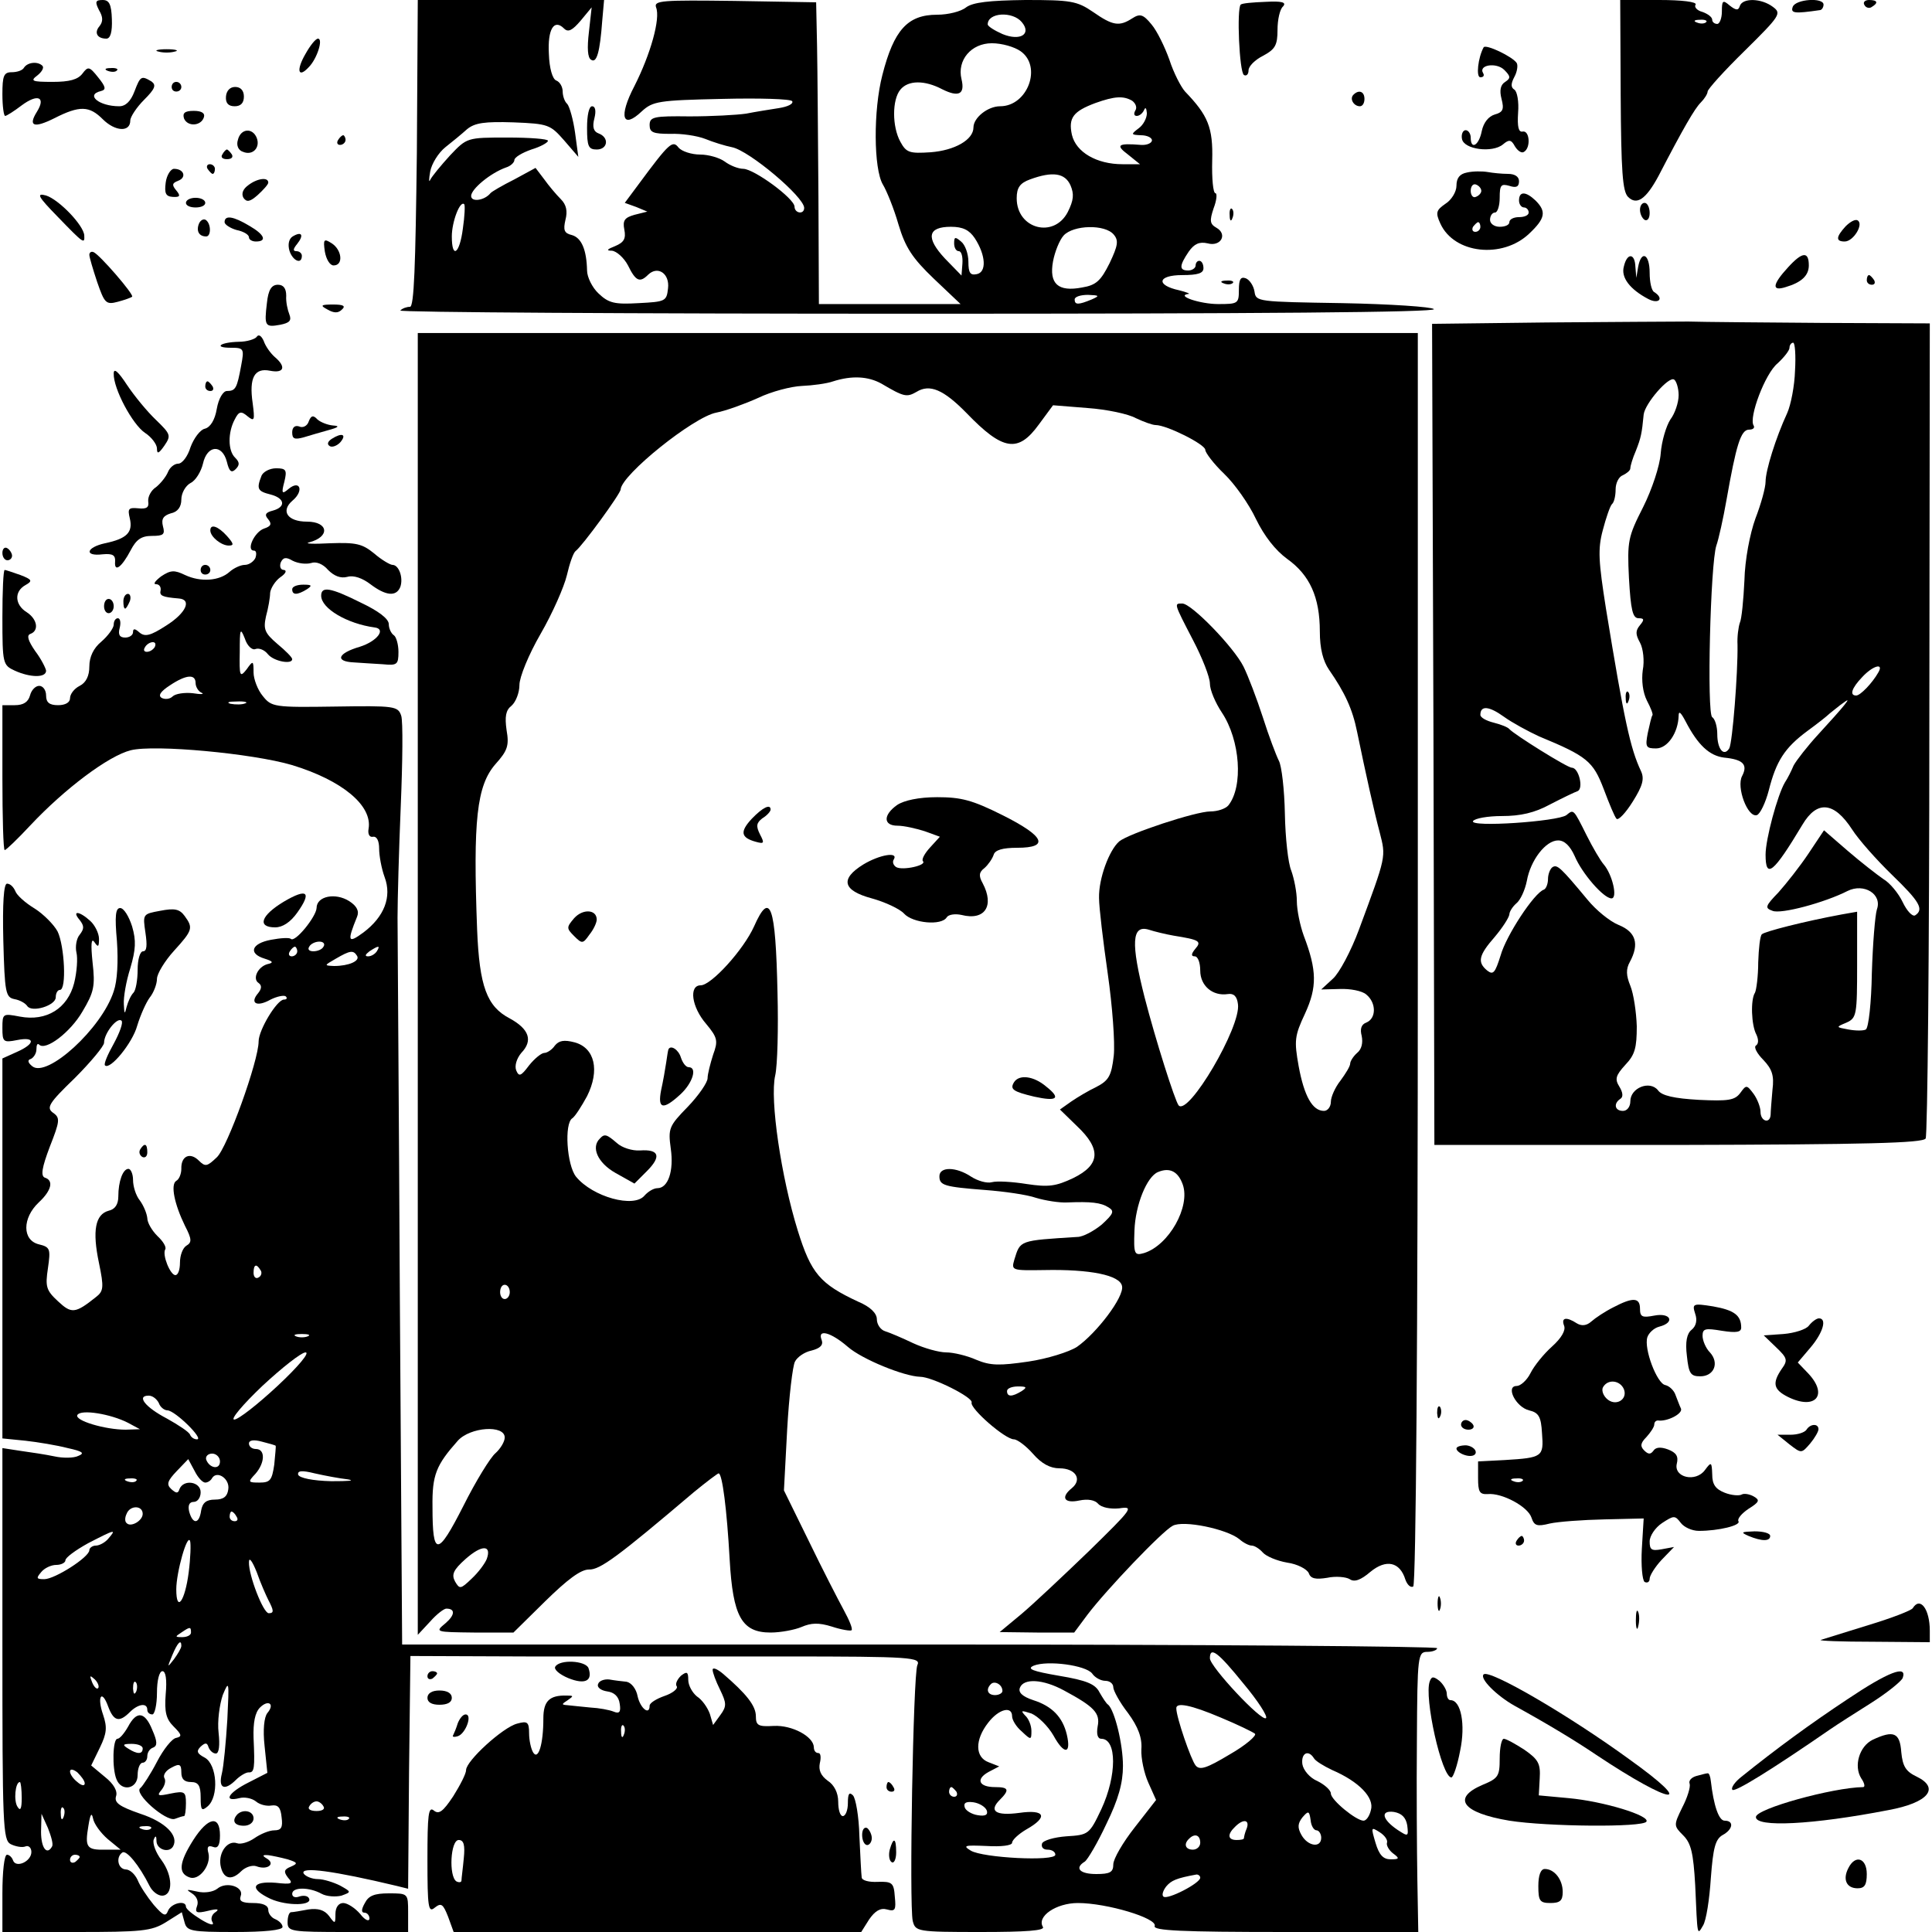 <?xml version="1.0" encoding="UTF-8"?>
<!DOCTYPE svg PUBLIC "-//W3C//DTD SVG 1.1//EN" "http://www.w3.org/Graphics/SVG/1.1/DTD/svg11.dtd">
<svg version="1.1" xmlns="http://www.w3.org/2000/svg" xmlns:xlink="http://www.w3.org/1999/xlink" x="0" y="0" width="400" height="400" viewBox="0, 0, 400, 400">
  <g id="Layer_1">
    <g>
      <path d="M20.497,2.096 C21.354,3.524 21.354,4.477 20.592,5.429 C19.449,6.762 20.116,8 22.02,8 C22.878,8 23.259,6.572 23.163,4 C23.068,0.858 22.592,0 21.259,0 C19.735,0 19.639,0.381 20.497,2.096 z" fill="#000000"/>
      <path d="M86.306,31.715 C86.02,55.143 85.735,63.524 84.878,63.524 C84.211,63.524 83.354,63.81 82.878,64.286 C82.497,64.667 130.687,64.953 190.02,64.953 C260.211,64.953 297.544,64.667 296.877,64 C296.401,63.524 287.925,62.953 277.925,62.762 C260.401,62.477 260.02,62.477 259.734,60.381 C259.544,59.143 258.687,57.905 257.925,57.619 C256.877,57.238 256.496,57.81 256.496,60 C256.496,62.857 256.306,62.953 252.211,62.953 C248.496,62.953 243.354,61.238 246.02,60.857 C246.592,60.857 245.639,60.477 244.115,60.096 C239.258,59.048 239.639,56.953 244.782,56.953 C248.02,56.953 249.163,56.572 249.163,55.524 C249.163,54.667 248.782,54 248.306,54 C247.83,54 247.544,54.477 247.544,54.953 C247.544,55.524 246.782,56 246.02,56 C244.115,56 244.115,55.048 246.115,52.096 C247.258,50.477 248.306,50 250.02,50.381 C252.782,51.143 254.211,48.477 251.83,47.143 C250.496,46.381 250.401,45.715 251.258,43.143 C251.925,41.429 252.02,40 251.639,40 C251.163,40 250.877,36.953 250.973,33.238 C251.163,26.381 250.115,23.905 245.354,18.953 C244.496,18 242.973,15.048 242.115,12.381 C241.163,9.715 239.544,6.381 238.401,5.048 C236.687,2.953 236.02,2.762 234.401,3.81 C231.735,5.524 230.401,5.334 226.306,2.477 C222.973,0.191 221.639,0 212.306,0 C204.782,0.096 201.449,0.477 200.02,1.524 C198.973,2.381 196.306,3.048 194.02,3.048 C187.925,3.048 185.068,6.191 182.687,15.524 C180.782,22.858 180.877,34.953 182.782,38.191 C183.544,39.429 185.068,43.143 186.02,46.477 C187.449,51.238 188.877,53.429 193.354,57.715 L198.877,62.953 L184.211,62.953 L169.544,62.953 L169.449,40.762 C169.354,28.477 169.258,14.477 169.163,9.524 L168.973,0.477 L152.116,0.191 C137.068,0 135.354,0.096 135.83,1.524 C136.782,3.81 134.687,11.238 131.354,17.81 C128.02,24.191 128.877,26.858 132.877,23.048 C135.163,20.953 136.401,20.762 149.449,20.477 C157.163,20.286 163.735,20.477 164.02,20.953 C164.306,21.524 163.068,22.096 161.258,22.381 C159.449,22.667 156.401,23.143 154.497,23.524 C152.592,23.81 147.258,24.096 142.782,24.096 C135.354,24 134.497,24.191 134.497,25.905 C134.497,27.429 135.258,27.715 138.782,27.715 C141.068,27.619 144.306,28.096 146.02,28.762 C147.639,29.429 150.116,30.191 151.544,30.477 C155.068,31.143 166.496,40.762 166.496,43.048 C166.496,44.477 164.496,44.191 164.496,42.762 C164.401,41.048 156.211,35.048 153.925,34.953 C152.877,34.953 151.163,34.286 150.02,33.429 C148.973,32.667 146.687,32 144.973,32 C143.163,32 141.163,31.334 140.497,30.572 C139.258,28.953 138.592,29.524 132.116,38.286 L129.354,42 L131.735,42.857 L134.02,43.81 L131.354,44.477 C129.354,45.048 128.877,45.619 129.258,47.524 C129.639,49.429 129.163,50.191 127.354,50.953 C125.639,51.619 125.449,51.905 126.687,51.905 C127.639,52 129.163,53.334 130.02,54.953 C131.639,58.286 132.497,58.572 134.211,56.857 C136.211,54.953 138.687,56.667 138.306,59.715 C138.02,62.381 137.735,62.477 132.211,62.762 C127.258,63.048 126.02,62.762 123.925,60.762 C122.592,59.524 121.544,57.334 121.544,56 C121.449,51.715 120.401,49.238 118.401,48.667 C116.782,48.286 116.592,47.619 117.068,45.524 C117.544,43.715 117.258,42.381 116.116,41.238 C115.163,40.286 113.639,38.477 112.687,37.143 L110.878,34.762 L106.497,37.143 C104.02,38.381 101.735,39.715 101.544,40 C100.306,41.524 97.544,41.905 97.544,40.572 C97.544,39.143 101.544,35.81 104.782,34.667 C105.735,34.381 106.497,33.619 106.497,33.143 C106.497,32.572 108.116,31.619 110.02,30.953 C111.925,30.381 113.449,29.524 113.449,29.143 C113.449,28.762 109.735,28.477 105.068,28.477 C96.687,28.477 96.687,28.477 93.163,32.191 C91.258,34.286 89.449,36.477 89.068,37.238 C88.782,37.905 88.782,37.143 89.068,35.524 C89.354,33.905 90.782,31.619 92.211,30.477 C93.544,29.429 95.639,27.715 96.687,26.762 C98.306,25.429 100.306,25.143 106.306,25.334 C113.544,25.619 113.925,25.81 116.782,29.048 L119.735,32.477 L119.068,27.524 C118.687,24.762 117.925,22.096 117.449,21.524 C116.877,21.048 116.497,19.81 116.497,18.953 C116.497,18 115.925,16.953 115.163,16.667 C114.401,16.381 113.735,14.191 113.639,11.143 C113.354,6.096 114.687,3.81 116.782,5.905 C117.639,6.762 118.497,6.286 120.211,4.286 L122.497,1.524 L121.925,6.667 C121.544,9.905 121.639,12 122.401,12.381 C123.544,13.143 124.211,10.762 124.687,4.286 L125.068,0 L105.83,0 L86.497,0 L86.306,31.715 z M211.544,4.572 C213.639,7.048 211.258,8.572 207.544,7.048 C205.83,6.286 204.496,5.429 204.496,5.048 C204.496,2.572 209.639,2.286 211.544,4.572 z M211.258,10.572 C215.83,13.715 212.782,22 207.068,22 C204.496,22 201.544,24.381 201.544,26.381 C201.544,28.953 197.639,31.143 192.687,31.524 C188.306,31.81 187.639,31.619 186.401,29.334 C184.687,26.191 184.687,20.667 186.401,18.572 C188.02,16.572 191.449,16.572 195.068,18.477 C198.496,20.191 199.83,19.524 199.068,16.381 C198.116,12.477 201.068,8.953 205.354,8.953 C207.449,8.953 210.02,9.715 211.258,10.572 z M234.401,20.858 C235.163,21.429 235.449,22.286 235.068,22.858 C234.687,23.524 234.782,24 235.354,24 C235.925,24 236.592,23.429 236.877,22.762 C237.163,22.096 237.354,22.381 237.449,23.429 C237.449,24.477 236.687,25.905 235.735,26.572 C234.115,27.81 234.115,27.905 236.211,28 C237.449,28 238.496,28.477 238.496,29.048 C238.496,29.619 237.449,30.096 236.211,30 C231.449,29.619 230.877,30 233.544,32 L236.02,34 L232.401,34 C227.068,34 222.782,31.524 221.925,27.905 C221.163,24.381 222.211,23.048 226.782,21.334 C230.782,19.905 232.592,19.81 234.401,20.858 z M221.639,38.381 C222.401,40.191 222.306,41.429 221.068,43.905 C218.211,49.429 210.496,47.429 210.496,41.048 C210.496,38.857 211.163,37.905 213.258,37.143 C217.925,35.429 220.496,35.81 221.639,38.381 z M95.83,47.334 C95.163,52.572 93.544,53.715 93.544,48.953 C93.544,45.905 95.258,41.429 96.116,42.286 C96.306,42.477 96.211,44.762 95.83,47.334 z M201.83,49.334 C204.115,52.857 204.306,56.381 202.211,56.762 C200.877,57.048 200.496,56.477 200.496,54.191 C200.496,52.572 199.83,50.667 198.973,50 C197.735,48.953 197.544,49.048 197.544,50.381 C197.544,51.238 197.925,52 198.496,52 C199.068,52 199.354,53.143 199.258,54.572 L199.068,57.048 L195.639,53.524 C191.639,49.238 192.02,46.953 196.877,46.953 C199.354,46.953 200.687,47.619 201.83,49.334 z M230.592,48.572 C231.639,49.81 231.449,50.857 229.735,54.477 C227.925,58.096 226.973,59.048 224.02,59.524 C219.068,60.477 217.163,58.762 218.02,54.096 C218.401,52.096 219.354,49.715 220.211,48.762 C222.211,46.572 228.782,46.381 230.592,48.572 z M226.02,62 C223.258,63.143 222.496,63.143 222.496,62 C222.496,61.429 223.735,61.048 225.258,61.048 C227.639,61.143 227.735,61.238 226.02,62 z" fill="#000000"/>
      <path d="M256.877,0.953 C256.02,1.81 256.592,14.953 257.544,15.524 C258.02,15.81 258.496,15.429 258.496,14.572 C258.496,13.715 259.83,12.381 261.544,11.524 C264.02,10.191 264.496,9.334 264.496,6.191 C264.496,4.096 264.973,1.905 265.639,1.334 C266.401,0.477 265.449,0.191 262.02,0.381 C259.449,0.477 257.163,0.667 256.877,0.953 z" fill="#000000"/>
      <path d="M335.544,19.619 C335.639,35.429 335.925,39.619 337.068,40.762 C338.877,42.572 340.782,41.238 343.353,36.477 C348.592,26.381 350.877,22.477 352.115,21.238 C352.877,20.477 353.544,19.429 353.544,18.953 C353.544,18.477 356.972,14.667 361.258,10.477 C368.592,3.238 368.877,2.762 367.068,1.429 C364.687,-0.381 360.782,-0.476 360.211,1.238 C359.925,2.191 359.449,2.191 358.115,1.143 C356.687,-0.095 356.496,0.096 356.496,2.381 C356.496,3.81 356.02,4.953 355.544,4.953 C354.972,4.953 354.496,4.572 354.496,4.096 C354.496,3.524 353.544,2.858 352.496,2.477 C351.353,2.191 350.687,1.429 351.068,0.953 C351.353,0.381 348.211,0 343.544,0 L335.449,0 L335.544,19.619 z M353.258,4.572 C352.877,4.953 352.02,4.953 351.353,4.667 C350.496,4.381 350.782,4.096 351.925,4.096 C352.972,4 353.544,4.286 353.258,4.572 z" fill="#000000"/>
      <path d="M371.163,1.429 C370.687,2.762 371.544,2.858 376.782,2.096 C377.163,2.096 377.544,1.524 377.544,0.953 C377.544,-0.571 371.734,-0.19 371.163,1.429 z" fill="#000000"/>
      <path d="M386.02,1.048 C386.306,1.619 387.068,1.81 387.544,1.429 C388.972,0.572 388.687,0 386.972,0 C386.115,0 385.639,0.477 386.02,1.048 z" fill="#000000"/>
      <path d="M63.258,11.143 C61.258,14.572 61.735,16.286 63.925,13.905 C65.639,12.191 66.973,8 65.83,8 C65.354,8 64.211,9.429 63.258,11.143 z" fill="#000000"/>
      <path d="M307.163,9.81 C306.02,11.905 305.544,16 306.496,16 C307.163,16 307.353,15.619 307.068,15.143 C306.02,13.429 309.83,12.858 311.449,14.477 C312.782,15.81 312.782,16.191 311.639,16.953 C310.687,17.524 310.401,18.667 310.877,20.477 C311.449,22.667 311.163,23.238 309.449,23.715 C308.211,24.096 307.163,25.334 306.782,27.143 C306.211,30.096 304.496,31.143 304.496,28.477 C304.496,27.715 304.02,26.953 303.449,26.953 C302.877,26.953 302.496,27.81 302.687,28.762 C303.068,30.953 308.973,31.715 311.163,29.905 C312.401,28.858 312.877,28.858 313.639,30.286 C314.211,31.238 315.068,31.81 315.544,31.429 C316.973,30.572 316.687,26.953 315.258,27.238 C314.401,27.429 314.115,26.286 314.306,23.334 C314.496,21.048 314.115,18.953 313.544,18.572 C312.782,18.096 312.782,17.334 313.544,15.905 C314.115,14.858 314.306,13.524 314.02,13.048 C313.163,11.715 307.544,9.048 307.163,9.81 z" fill="#000000"/>
      <path d="M32.782,10.667 C33.735,10.953 35.259,10.953 36.211,10.667 C37.163,10.477 36.401,10.191 34.497,10.191 C32.592,10.191 31.83,10.477 32.782,10.667 z" fill="#000000"/>
      <path d="M4.973,14 C4.687,14.572 3.544,14.953 2.401,14.953 C0.782,14.953 0.497,15.715 0.497,19.524 C0.497,22 0.782,24 1.068,24 C1.354,24 2.878,23.048 4.497,21.81 C7.83,19.334 9.544,20.096 7.64,23.143 C5.735,26.191 7.068,26.572 11.259,24.477 C16.497,21.81 18.497,21.905 21.259,24.667 C23.83,27.238 26.973,27.429 26.973,24.953 C26.973,24.191 28.306,22.191 29.83,20.667 C32.116,18.381 32.401,17.619 31.354,16.858 C29.259,15.619 29.068,15.715 27.83,18.953 C27.068,20.953 26.02,22 24.687,22 C20.497,22 17.639,19.619 20.878,18.858 C22.02,18.572 21.925,18 20.306,16 C18.497,13.715 18.211,13.715 17.068,15.238 C16.116,16.477 14.401,16.953 10.878,16.953 C6.592,16.953 6.211,16.762 7.735,15.619 C8.687,14.858 9.163,14 8.782,13.619 C7.83,12.667 5.735,12.858 4.973,14 z" fill="#000000"/>
      <path d="M22.306,14.667 C23.068,14.953 23.925,14.953 24.211,14.572 C24.592,14.286 23.925,14 22.878,14.096 C21.735,14.096 21.544,14.381 22.306,14.667 z" fill="#000000"/>
      <path d="M35.544,18 C35.544,18.572 35.925,18.953 36.497,18.953 C37.068,18.953 37.544,18.572 37.544,18 C37.544,17.429 37.068,16.953 36.497,16.953 C35.925,16.953 35.544,17.429 35.544,18 z" fill="#000000"/>
      <path d="M46.782,20 C46.687,21.334 47.259,22 48.592,22 C49.83,22 50.497,21.334 50.497,20 C50.497,18.762 49.83,18 48.687,18 C47.639,18 46.878,18.762 46.782,20 z" fill="#000000"/>
      <path d="M280.211,19.619 C279.353,20.477 280.306,22 281.544,22 C282.115,22 282.496,21.334 282.496,20.477 C282.496,18.953 281.353,18.477 280.211,19.619 z" fill="#000000"/>
      <path d="M121.544,26.477 C121.544,30.286 121.83,30.953 123.544,30.953 C125.83,30.953 126.211,28.477 123.925,27.619 C122.877,27.238 122.592,26.286 123.068,24.477 C123.449,22.953 123.258,22 122.592,22 C121.925,22 121.544,23.905 121.544,26.477 z" fill="#000000"/>
      <path d="M38.116,24.572 C38.878,26.286 41.639,26.096 42.211,24.286 C42.497,23.429 41.735,22.953 40.116,22.953 C38.211,22.953 37.735,23.429 38.116,24.572 z" fill="#000000"/>
      <path d="M49.259,28.953 C48.878,30.096 49.354,31.143 50.306,31.429 C52.306,32.286 53.925,30.572 53.163,28.572 C52.306,26.381 49.83,26.572 49.259,28.953 z" fill="#000000"/>
      <path d="M70.02,28.953 C69.639,29.524 69.83,30 70.401,30 C70.973,30 71.544,29.524 71.544,28.953 C71.544,28.477 71.258,28 71.068,28 C70.782,28 70.306,28.477 70.02,28.953 z" fill="#000000"/>
      <path d="M46.02,32 C45.639,32.572 46.116,32.953 46.973,32.953 C47.925,32.953 48.306,32.572 48.02,32 C47.639,31.429 47.163,30.953 46.973,30.953 C46.782,30.953 46.306,31.429 46.02,32 z" fill="#000000"/>
      <path d="M42.973,34.953 C43.354,35.524 43.83,36 44.02,36 C44.306,36 44.497,35.524 44.497,34.953 C44.497,34.477 44.02,34 43.449,34 C42.878,34 42.687,34.477 42.973,34.953 z" fill="#000000"/>
      <path d="M34.306,37.81 C34.02,40 34.306,40.667 35.735,40.762 C37.259,40.857 37.449,40.572 36.497,39.429 C35.544,38.286 35.639,37.905 36.878,37.429 C38.687,36.762 38.116,34.953 36.02,34.953 C35.354,34.953 34.497,36.286 34.306,37.81 z" fill="#000000"/>
      <path d="M303.734,35.715 C302.211,36 301.544,36.857 301.544,38.477 C301.544,39.715 300.496,41.429 299.258,42.191 C297.353,43.524 297.163,44 298.211,46.286 C301.068,52.572 311.068,53.619 316.592,48.381 C319.925,45.238 320.211,43.81 317.925,41.524 C315.925,39.619 314.496,39.524 314.496,41.524 C314.496,42.286 314.973,42.953 315.544,42.953 C316.02,42.953 316.496,43.429 316.496,44 C316.496,44.572 315.639,44.953 314.496,44.953 C313.353,44.953 312.496,45.429 312.496,46 C312.496,46.572 311.639,46.953 310.496,46.953 C309.353,46.953 308.496,46.286 308.496,45.524 C308.496,44.667 308.973,44 309.544,44 C310.02,44 310.496,42.667 310.496,40.953 C310.496,38.286 310.782,38 312.496,38.477 C313.925,38.953 314.496,38.667 314.496,37.524 C314.496,36.572 313.639,36 312.211,36 C310.973,36 309.068,35.81 308.02,35.619 C306.877,35.429 304.973,35.429 303.734,35.715 z M306.687,39.524 C306.687,40 306.115,40.572 305.544,40.762 C304.973,41.048 304.496,40.381 304.496,39.524 C304.496,38.572 304.973,38 305.544,38.191 C306.115,38.381 306.687,38.953 306.687,39.524 z M306.496,46.953 C306.496,47.524 306.02,48 305.449,48 C304.877,48 304.687,47.524 304.973,46.953 C305.353,46.477 305.83,46 306.02,46 C306.306,46 306.496,46.477 306.496,46.953 z" fill="#000000"/>
      <path d="M51.354,38.381 C50.306,39.143 49.925,40.096 50.401,40.953 C51.068,41.905 51.735,41.81 53.354,40.381 C54.497,39.334 55.544,38.191 55.544,37.81 C55.544,36.572 53.163,36.953 51.354,38.381 z" fill="#000000"/>
      <path d="M11.925,44.857 C17.354,50.477 17.544,50.572 17.449,48.762 C17.354,46.667 12.211,41.334 9.544,40.477 C7.449,39.905 7.83,40.667 11.925,44.857 z" fill="#000000"/>
      <path d="M38.497,42 C38.497,42.572 39.354,42.953 40.497,42.953 C41.639,42.953 42.497,42.572 42.497,42 C42.497,41.429 41.639,40.953 40.497,40.953 C39.354,40.953 38.497,41.429 38.497,42 z" fill="#000000"/>
      <path d="M339.544,43.429 C339.544,44.191 339.925,45.143 340.496,45.524 C341.068,45.81 341.544,45.238 341.544,44.096 C341.544,42.953 341.068,42 340.496,42 C339.925,42 339.544,42.667 339.544,43.429 z" fill="#000000"/>
      <path d="M254.592,44.572 C254.592,45.715 254.877,46 255.163,45.143 C255.449,44.477 255.449,43.619 255.068,43.238 C254.782,42.953 254.496,43.524 254.592,44.572 z" fill="#000000"/>
      <path d="M41.163,46.381 C40.592,47.905 41.259,48.953 42.687,48.953 C43.735,48.953 43.735,46.286 42.592,45.524 C42.116,45.238 41.449,45.619 41.163,46.381 z" fill="#000000"/>
      <path d="M46.497,46 C46.497,46.477 47.639,47.238 48.973,47.619 C50.401,47.905 51.544,48.572 51.544,49.143 C51.544,49.619 52.211,50 52.973,50 C55.354,50 54.782,48.572 51.639,46.762 C48.306,44.762 46.497,44.477 46.497,46 z" fill="#000000"/>
      <path d="M382.115,46.857 C380.115,49.048 380.02,50 381.925,50 C383.734,50 385.925,46.381 384.591,45.619 C384.115,45.334 383.068,45.905 382.115,46.857 z" fill="#000000"/>
      <path d="M60.592,48.953 C59.83,49.429 59.544,50.572 59.925,51.905 C60.592,54 62.497,54.857 62.497,52.953 C62.497,52.477 62.02,52 61.354,52 C60.592,52 60.687,51.524 61.544,50.477 C62.973,48.667 62.497,47.81 60.592,48.953 z" fill="#000000"/>
      <path d="M67.258,52.096 C67.544,53.715 68.306,54.953 69.068,54.953 C71.163,54.953 70.782,51.715 68.687,50.381 C67.068,49.334 66.878,49.524 67.258,52.096 z" fill="#000000"/>
      <path d="M18.497,52.762 C18.497,53.238 19.259,55.81 20.116,58.381 C21.639,62.762 21.925,63.143 24.401,62.477 C25.83,62.096 27.163,61.619 27.354,61.429 C27.83,61.048 20.592,52.667 19.354,52.191 C18.878,52 18.497,52.286 18.497,52.762 z" fill="#000000"/>
      <path d="M370.211,55.334 C366.877,58.953 366.782,60.381 369.734,59.429 C372.972,58.477 374.496,57.048 374.496,54.953 C374.496,52 373.163,52.096 370.211,55.334 z" fill="#000000"/>
      <path d="M336.211,55.143 C335.544,57.429 337.449,59.905 341.258,61.905 C343.449,63.048 344.592,61.81 342.496,60.477 C341.925,60.191 341.544,58.381 341.544,56.477 C341.544,52.572 339.83,51.715 339.163,55.238 L338.782,57.524 L338.592,55.238 C338.496,52.381 336.877,52.286 336.211,55.143 z" fill="#000000"/>
      <path d="M386.496,58 C386.496,58.572 386.972,58.953 387.544,58.953 C388.115,58.953 388.306,58.572 388.02,58 C387.639,57.429 387.163,56.953 386.972,56.953 C386.687,56.953 386.496,57.429 386.496,58 z" fill="#000000"/>
      <path d="M253.354,58.667 C254.02,58.953 254.877,58.953 255.258,58.572 C255.544,58.286 254.973,58 253.925,58.096 C252.782,58.096 252.496,58.381 253.354,58.667 z" fill="#000000"/>
      <path d="M55.259,62.762 C54.687,67.524 54.878,67.81 58.02,67.238 C59.925,66.857 60.401,66.381 59.925,65.143 C59.544,64.191 59.163,62.477 59.259,61.238 C59.259,59.715 58.687,58.953 57.544,58.953 C56.211,58.953 55.544,60 55.259,62.762 z" fill="#000000"/>
      <path d="M67.83,64.096 C69.163,64.857 70.02,64.857 70.782,64.096 C71.639,63.334 71.068,63.048 68.973,63.048 C66.401,63.048 66.211,63.238 67.83,64.096 z" fill="#000000"/>
      <path d="M320.211,66.762 L296.496,67.048 L296.782,152.095 L296.973,237.048 L347.449,237.048 C386.306,236.953 398.115,236.667 398.687,235.714 C399.068,235.048 399.449,196.857 399.449,150.762 L399.544,66.953 L377.258,66.857 C364.972,66.762 352.496,66.667 349.544,66.572 C346.496,66.572 333.353,66.667 320.211,66.762 z M371.639,76.762 C371.544,79.905 370.782,83.81 370.02,85.524 C367.639,90.667 365.544,97.429 365.544,99.715 C365.544,100.953 364.592,104.381 363.449,107.334 C362.306,110.476 361.258,115.905 361.163,120.191 C360.972,124.191 360.592,128.191 360.211,128.953 C359.925,129.81 359.639,131.81 359.734,133.524 C359.83,139.238 358.687,153.81 358.02,154.953 C356.877,156.762 355.544,155.048 355.544,152 C355.544,150.381 355.068,148.857 354.496,148.476 C353.353,147.81 354.115,116.667 355.353,112.953 C355.83,111.619 356.782,107.334 357.449,103.524 C359.449,92.191 360.401,88.953 362.115,88.953 C362.972,88.953 363.353,88.572 363.068,88.096 C362.02,86.477 365.449,77.334 368.02,75.238 C369.353,74 370.496,72.572 370.496,72 C370.496,71.429 370.877,70.953 371.258,70.953 C371.639,70.953 371.83,73.619 371.639,76.762 z M347.544,81.81 C347.544,83.334 346.782,85.619 345.83,86.857 C344.973,88.191 344.02,91.334 343.83,93.905 C343.639,96.476 342.02,101.334 340.211,104.953 C337.068,111.143 336.877,112 337.258,119.715 C337.639,126.286 338.02,128 339.258,128 C340.401,128 340.496,128.286 339.544,129.429 C338.592,130.572 338.592,131.334 339.544,133.048 C340.211,134.286 340.496,136.857 340.115,138.762 C339.83,140.857 340.115,143.334 340.973,145.048 C341.734,146.476 342.306,147.905 342.115,148.095 C341.925,148.286 341.544,150 341.163,151.715 C340.592,154.667 340.782,154.953 342.877,154.953 C345.258,154.953 347.449,151.715 347.544,148.191 C347.544,147.048 348.02,147.524 348.972,149.334 C351.544,154.286 353.925,156.476 356.972,156.857 C360.877,157.238 361.925,158.286 360.687,160.667 C359.449,162.953 361.83,169.334 363.734,168.762 C364.401,168.572 365.544,166.191 366.211,163.619 C367.734,157.619 369.449,154.857 374.211,151.334 C376.306,149.81 378.211,148.286 378.496,148 C378.782,147.715 379.925,146.857 380.972,146 C382.782,144.667 382.877,144.667 381.83,146 C381.163,146.857 378.782,149.524 376.496,152 C374.211,154.476 371.925,157.429 371.353,158.476 C370.877,159.619 370.115,161.143 369.544,162 C368.02,164.572 365.544,173.715 365.544,176.953 C365.544,182.095 367.163,180.762 373.163,170.762 C376.211,165.619 379.734,166 383.449,171.715 C384.782,173.81 388.496,178 391.734,181.143 C397.449,186.667 398.401,188.286 396.496,189.524 C395.925,189.81 394.782,188.572 393.925,186.762 C393.068,184.953 391.258,182.762 389.925,182 C388.687,181.143 385.353,178.572 382.591,176.191 L377.639,171.905 L374.401,176.762 C372.687,179.334 369.83,182.953 368.211,184.762 C365.449,187.619 365.353,188 366.972,188.572 C368.687,189.334 377.83,186.857 382.496,184.476 C385.925,182.762 389.734,185.143 388.591,188.286 C388.211,189.524 387.734,195.429 387.544,201.524 C387.449,207.524 386.877,212.762 386.306,213.143 C385.83,213.429 384.211,213.429 382.687,213.143 C380.115,212.667 380.02,212.667 382.306,211.714 C384.401,210.762 384.496,210.095 384.496,199.714 L384.496,188.762 L381.258,189.334 C373.544,190.762 365.353,192.857 364.782,193.429 C364.401,193.714 364.115,196.381 364.02,199.238 C364.02,202.095 363.639,204.953 363.353,205.524 C362.401,206.953 362.592,212.286 363.639,214.191 C364.115,215.238 364.115,216.095 363.544,216.476 C363.068,216.762 363.734,218.095 365.068,219.429 C366.877,221.334 367.353,222.667 366.972,225.619 C366.782,227.81 366.592,230.095 366.592,230.762 C366.496,232.762 364.496,232.191 364.496,230.191 C364.496,229.238 363.83,227.524 363.068,226.476 C361.639,224.572 361.544,224.572 360.306,226.286 C359.163,227.81 357.83,228 351.734,227.714 C346.687,227.429 344.02,226.857 343.258,225.714 C341.544,223.619 337.544,225.238 337.544,228 C337.544,229.143 336.877,230 336.02,230 C334.306,230 334.02,228.476 335.449,227.524 C336.115,227.143 336.02,226.191 335.258,224.953 C334.306,223.429 334.496,222.667 336.496,220.476 C338.496,218.381 338.877,216.953 338.877,212.476 C338.782,209.524 338.211,205.714 337.544,204.095 C336.687,202 336.592,200.667 337.449,199.143 C339.449,195.429 338.687,192.953 335.163,191.524 C333.258,190.762 330.401,188.381 328.687,186.286 C323.068,179.524 322.401,178.953 321.449,179.524 C320.973,179.81 320.496,180.953 320.496,182 C320.496,182.953 320.115,184 319.639,184.191 C317.639,184.857 311.83,193.714 310.687,197.81 C309.544,201.429 309.163,201.905 307.925,200.953 C305.83,199.238 306.115,197.81 309.449,194 C311.068,192.095 312.401,190 312.496,189.334 C312.496,188.762 313.163,187.714 313.925,187.048 C314.782,186.381 315.734,184.286 316.115,182.381 C316.877,178.095 320.02,174 322.592,174 C323.925,174 325.068,175.143 326.02,177.238 C327.544,180.857 332.02,186 333.639,186 C334.973,186 333.83,181.048 332.02,178.953 C331.353,178.191 329.734,175.429 328.496,172.953 C325.734,167.429 325.83,167.524 324.306,168.762 C322.496,170.095 304.211,171.334 304.973,170 C305.353,169.429 308.02,168.953 310.973,168.953 C314.782,168.953 317.734,168.286 320.877,166.572 C323.449,165.238 326.02,164 326.592,163.81 C327.925,163.334 326.877,158.953 325.449,158.953 C324.496,158.953 313.544,152.095 312.496,150.953 C312.211,150.572 310.782,150 309.258,149.619 C307.734,149.238 306.496,148.572 306.496,148 C306.496,146 308.306,146.191 311.353,148.381 C313.068,149.619 316.401,151.429 318.687,152.476 C328.592,156.572 329.83,157.619 332.02,163.334 C333.163,166.381 334.306,169.143 334.687,169.524 C335.068,169.905 336.592,168.286 338.02,166 C340.115,162.667 340.496,161.238 339.734,159.619 C337.544,154.953 336.306,149.334 332.496,126 C330.973,116.286 330.782,113.715 331.83,109.81 C332.496,107.238 333.353,104.762 333.734,104.381 C334.211,104 334.496,102.572 334.496,101.334 C334.496,100 335.163,98.667 336.02,98.381 C336.782,98 337.544,97.429 337.544,96.953 C337.544,96.476 338.02,94.857 338.687,93.334 C339.734,90.667 339.925,89.81 340.306,85.81 C340.592,83.524 345.449,77.905 346.592,78.572 C347.068,78.857 347.544,80.381 347.544,81.81 z M388.877,139.238 C387.639,141.429 385.163,144 384.306,144 C382.877,144 383.353,142.476 385.544,140.191 C387.734,137.81 390.115,137.143 388.877,139.238 z" fill="#000000"/>
      <path d="M336.592,144.572 C336.592,145.715 336.877,146 337.163,145.143 C337.449,144.476 337.449,143.619 337.068,143.238 C336.782,142.953 336.496,143.524 336.592,144.572 z" fill="#000000"/>
      <path d="M53.163,69.715 C52.878,70.191 51.163,70.762 49.449,70.762 C45.544,70.857 44.116,72 47.83,72 C50.497,72 50.592,72.191 49.925,75.715 C49.068,80.381 48.782,80.953 46.973,80.953 C46.211,80.953 45.259,82.477 44.878,84.667 C44.497,86.953 43.544,88.476 42.401,88.762 C41.449,88.953 40.116,90.762 39.449,92.572 C38.878,94.476 37.735,96 36.878,96 C36.116,96 35.163,96.762 34.782,97.715 C34.401,98.667 33.259,100.096 32.306,100.857 C31.259,101.524 30.592,102.857 30.687,103.81 C30.878,105.048 30.401,105.429 28.592,105.238 C26.592,105.048 26.401,105.334 26.878,107.334 C27.544,110.191 26.306,111.524 21.735,112.476 C17.83,113.334 17.354,115.238 21.259,114.762 C23.354,114.572 23.925,114.953 23.83,116.286 C23.639,118.572 25.163,117.524 27.068,113.905 C28.211,111.715 29.259,110.953 31.449,110.953 C33.83,110.953 34.211,110.667 33.735,108.953 C33.354,107.429 33.83,106.762 35.354,106.286 C36.782,106 37.544,104.953 37.544,103.429 C37.544,102.096 38.401,100.572 39.449,100 C40.497,99.524 41.639,97.619 42.02,96 C42.878,92.096 46.02,91.905 46.973,95.619 C47.449,97.619 47.925,98 48.782,97.143 C49.639,96.286 49.639,95.715 48.687,94.762 C47.163,93.334 47.163,89.524 48.592,86.857 C49.449,85.143 49.925,85.048 51.259,86.191 C52.687,87.334 52.782,87.048 52.306,83.429 C51.544,78.191 52.687,76.096 55.925,76.762 C58.878,77.334 59.259,75.905 56.878,73.905 C56.02,73.143 54.973,71.715 54.592,70.572 C54.116,69.524 53.544,69.143 53.163,69.715 z" fill="#000000"/>
      <path d="M86.497,203.714 L86.497,338.476 L89.068,335.714 C90.401,334.191 91.925,333.048 92.401,333.048 C94.306,333.048 94.211,334.381 92.211,336.095 C90.02,337.905 90.116,337.905 98.116,338 L106.306,338 L112.877,331.524 C117.449,327.048 120.211,324.952 121.925,324.952 C124.211,325.048 127.925,322.286 143.639,308.952 C146.306,306.762 148.592,305.048 148.782,305.048 C149.544,305.048 150.497,312.572 151.068,322.857 C151.735,334.667 153.544,338 159.544,338 C161.639,338 164.592,337.429 165.925,336.857 C167.925,336 169.449,335.905 172.211,336.762 C174.211,337.429 176.116,337.714 176.306,337.524 C176.592,337.238 175.83,335.429 174.687,333.333 C173.544,331.238 170.211,324.762 167.449,319.048 L162.306,308.572 L162.973,296 C163.354,289.143 164.116,282.762 164.592,281.905 C165.068,280.953 166.592,279.905 168.02,279.619 C169.83,279.143 170.496,278.476 170.116,277.429 C169.163,275.048 172.02,275.81 175.544,278.857 C178.496,281.429 187.163,284.952 190.496,285.048 C192.973,285.048 201.544,289.333 201.163,290.381 C200.782,291.619 208.115,298 209.925,298 C210.592,298 212.401,299.333 213.83,300.952 C215.639,303.048 217.449,304 219.354,304 C222.687,304 224.115,306.286 221.925,308.095 C219.544,310 220.306,311.333 223.449,310.667 C225.258,310.286 226.687,310.572 227.354,311.333 C228.02,312.095 229.83,312.476 231.735,312.286 C234.877,311.81 234.496,312.286 225.449,321.143 C220.115,326.286 213.83,332.191 211.449,334.191 L206.973,337.905 L214.687,338 L222.401,338 L225.163,334.286 C229.068,329.143 240.592,317.048 242.782,315.905 C244.973,314.667 254.02,316.572 256.592,318.667 C257.449,319.429 258.592,320 259.163,320 C259.734,320 260.782,320.667 261.449,321.429 C262.115,322.191 264.306,323.143 266.496,323.524 C268.592,323.81 270.592,324.857 270.973,325.714 C271.354,326.857 272.401,327.048 274.782,326.667 C276.496,326.286 278.687,326.476 279.449,326.952 C280.401,327.619 281.734,327.143 283.734,325.429 C286.973,322.762 289.83,323.333 290.973,327.048 C291.353,328.095 292.02,328.762 292.592,328.476 C293.163,328.095 293.544,276.953 293.544,198.476 L293.544,68.953 L190.02,68.953 L86.497,68.953 L86.497,203.714 z M182.496,79.429 C187.163,82.191 187.735,82.286 189.735,81.143 C192.496,79.429 195.354,80.667 200.115,85.524 C207.639,93.334 210.782,93.81 215.068,87.905 L218.02,83.905 L225.163,84.477 C229.163,84.762 233.639,85.715 235.163,86.572 C236.782,87.334 238.592,88 239.258,88 C241.544,88 249.544,92 249.544,93.143 C249.544,93.715 251.258,96 253.449,98.096 C255.639,100.191 258.592,104.381 260.02,107.429 C261.734,110.953 264.02,113.905 266.496,115.715 C271.163,119.048 273.258,123.619 273.258,130.762 C273.258,134.286 273.925,136.857 275.163,138.667 C278.401,143.334 280.02,146.762 280.973,151.524 C282.782,160.286 284.496,168 285.639,172.286 C286.973,177.524 287.068,177.048 281.354,192.476 C279.734,196.857 277.258,201.524 275.925,202.667 L273.544,204.857 L277.354,204.762 C279.544,204.667 282.02,205.143 282.877,205.905 C284.973,207.619 284.973,210.857 282.877,211.714 C281.83,212.095 281.544,213.048 281.925,214.476 C282.211,215.905 281.925,217.238 280.973,218 C280.211,218.667 279.544,219.714 279.544,220.191 C279.544,220.762 278.592,222.286 277.544,223.714 C276.401,225.143 275.544,227.143 275.544,228.095 C275.544,229.143 274.877,230 274.115,230 C271.734,230 270.02,226.953 268.877,220.762 C267.925,215.429 268.02,214.476 270.211,209.81 C272.687,204.381 272.687,200.953 269.925,193.714 C269.163,191.619 268.496,188.381 268.496,186.572 C268.496,184.667 267.925,181.905 267.354,180.286 C266.687,178.762 266.115,173.429 266.02,168.476 C265.925,163.524 265.354,158.572 264.782,157.524 C264.211,156.381 262.687,152.381 261.449,148.476 C260.211,144.667 258.401,139.905 257.449,138 C255.449,134 246.687,124.953 244.782,124.953 C243.068,124.953 242.973,124.762 246.973,132.476 C248.877,136.096 250.496,140.191 250.496,141.524 C250.496,142.857 251.639,145.524 252.973,147.524 C256.782,153.238 257.449,162.857 254.306,166.762 C253.734,167.429 252.115,168 250.592,168 C247.544,168 233.735,172.572 231.735,174.191 C229.639,176 227.449,181.905 227.544,185.905 C227.544,187.905 228.401,194.953 229.354,201.619 C230.306,208.286 230.877,215.905 230.592,218.572 C230.115,222.762 229.544,223.714 226.973,225.048 C225.354,225.81 222.973,227.238 221.735,228.095 L219.449,229.714 L222.973,233.143 C228.02,237.905 227.83,241.143 222.211,243.905 C218.592,245.619 217.068,245.81 212.592,245.143 C209.639,244.667 206.401,244.476 205.354,244.762 C204.306,245.048 202.401,244.476 201.068,243.619 C197.925,241.524 194.496,241.524 194.496,243.524 C194.496,245.429 195.449,245.714 204.02,246.381 C207.83,246.667 212.592,247.333 214.496,248 C216.401,248.572 219.354,249.048 220.973,248.953 C225.83,248.762 227.925,248.953 229.544,250 C230.782,250.762 230.496,251.333 228.115,253.524 C226.496,254.857 224.211,256.095 223.068,256.095 C210.973,256.857 211.258,256.762 210.02,260.762 C209.354,263.048 209.449,263.048 216.211,262.953 C225.639,262.762 231.925,264 232.306,266.286 C232.782,268.476 227.068,276 222.973,278.857 C221.354,279.905 216.782,281.333 212.877,281.905 C206.973,282.762 205.068,282.762 202.115,281.524 C200.211,280.667 197.354,280 195.925,280 C194.401,280 191.354,279.143 189.068,278.095 C186.877,277.048 184.211,275.905 183.258,275.619 C182.306,275.333 181.544,274.191 181.544,273.143 C181.544,271.905 180.211,270.572 177.735,269.524 C169.735,265.81 167.925,263.619 165.163,254.762 C161.735,243.714 159.354,227.619 160.496,222.667 C160.973,220.572 161.163,212.857 160.973,205.524 C160.592,187.334 159.449,184.286 156.116,191.81 C153.925,196.667 147.258,204 145.068,204 C142.592,204 143.163,208.476 146.211,212 C148.592,214.857 148.687,215.524 147.639,218.381 C147.068,220.191 146.497,222.381 146.497,223.238 C146.497,224.095 144.687,226.762 142.401,229.143 C138.497,233.143 138.306,233.619 138.877,237.81 C139.544,242.476 138.306,246 136.116,246 C135.354,246 134.211,246.667 133.449,247.524 C131.258,250.191 122.687,247.81 119.258,243.619 C117.354,241.238 116.782,232.572 118.497,231.524 C119.068,231.143 120.401,229.048 121.544,226.953 C124.211,221.619 123.163,216.953 118.973,215.81 C116.782,215.238 115.735,215.429 114.877,216.476 C114.306,217.334 113.258,218 112.687,218 C112.116,218 110.687,219.143 109.544,220.572 C107.83,222.857 107.449,222.953 106.878,221.619 C106.497,220.667 106.973,219.143 107.925,218 C110.401,215.429 109.544,213.048 105.544,210.857 C100.782,208.381 99.258,204.191 98.782,192.476 C97.925,169.81 98.687,162.667 102.592,158.191 C105.068,155.429 105.449,154.381 104.878,151.143 C104.497,148.381 104.687,147.048 105.925,146.095 C106.782,145.334 107.544,143.429 107.544,141.81 C107.544,140.191 109.449,135.524 111.925,131.238 C114.401,126.953 116.782,121.524 117.354,119.143 C117.925,116.667 118.687,114.476 119.163,114.096 C120.497,113.143 128.497,102.191 128.497,101.334 C128.687,98.286 143.639,86.286 148.306,85.429 C150.306,85.048 154.211,83.619 156.973,82.381 C159.735,81.048 163.83,80 166.02,79.905 C168.211,79.81 171.163,79.429 172.496,78.953 C176.401,77.715 179.735,77.905 182.496,79.429 z M242.973,193.714 C248.306,194.572 248.877,194.857 247.449,196.476 C246.592,197.524 246.592,198 247.354,198 C248.02,198 248.496,199.334 248.496,200.953 C248.496,204.095 251.068,206.286 254.211,205.81 C255.449,205.619 256.115,206.286 256.306,207.905 C256.973,212.572 246.02,231.143 244.02,228.857 C243.258,227.905 239.258,215.334 236.973,206.476 C234.115,195.238 234.306,191.429 237.83,192.476 C238.973,192.857 241.354,193.429 242.973,193.714 z M244.877,245.238 C246.496,249.81 242.02,257.81 236.877,259.429 C234.877,260 234.687,259.714 234.877,254.762 C235.068,249.429 237.449,243.619 239.735,242.667 C242.211,241.619 243.925,242.572 244.877,245.238 z M105.544,267.524 C105.544,268.286 105.068,268.953 104.497,268.953 C103.925,268.953 103.544,268.286 103.544,267.524 C103.544,266.667 103.925,266 104.497,266 C105.068,266 105.544,266.667 105.544,267.524 z M211.544,288 C209.544,289.238 208.496,289.238 208.496,288 C208.496,287.429 209.544,287.048 210.782,287.048 C212.592,287.048 212.687,287.238 211.544,288 z M104.497,297.619 C104.497,298.476 103.639,299.905 102.592,300.857 C101.544,301.714 98.497,306.667 95.925,311.81 C90.592,322.286 89.544,322.381 89.544,312 C89.449,305.333 90.306,303.333 94.782,298.286 C97.354,295.429 104.497,294.952 104.497,297.619 z M100.782,322.762 C100.401,323.714 99.068,325.524 97.639,326.857 C95.354,329.048 95.163,329.048 94.211,327.429 C93.449,326 93.83,325.048 96.401,322.762 C99.735,319.81 101.83,319.81 100.782,322.762 z" fill="#000000"/>
      <path d="M185.735,166.667 C182.782,168.762 182.877,170.953 185.83,170.953 C187.163,170.953 189.639,171.524 191.449,172.095 L194.592,173.238 L192.592,175.429 C191.449,176.667 190.782,177.905 191.068,178.286 C192.02,179.143 186.877,180.286 185.544,179.524 C184.973,179.143 184.687,178.476 185.068,177.905 C186.02,176.286 182.116,176.953 178.782,178.953 C173.83,182 174.496,184.381 180.496,186 C183.258,186.762 186.306,188.191 187.163,189.143 C188.973,191.143 194.973,191.714 196.02,189.905 C196.401,189.334 197.735,189.143 199.068,189.429 C203.925,190.667 205.925,187.524 203.449,182.857 C202.592,181.334 202.687,180.572 203.83,179.714 C204.592,179.048 205.449,177.81 205.735,176.953 C206.02,176 207.544,175.524 210.592,175.524 C217.354,175.524 216.306,173.143 207.544,168.762 C201.258,165.619 198.973,165.048 194.02,165.048 C190.211,165.048 187.163,165.715 185.735,166.667 z" fill="#000000"/>
      <path d="M155.639,169.524 C153.163,172.191 153.354,173.429 156.496,174.286 C158.211,174.762 158.306,174.572 157.354,172.762 C156.496,171.048 156.592,170.381 157.83,169.429 C158.782,168.857 159.544,168 159.544,167.619 C159.544,166.381 157.925,167.143 155.639,169.524 z" fill="#000000"/>
      <path d="M118.877,190.095 C117.258,192 117.258,192.191 118.877,193.81 C120.497,195.429 120.687,195.429 122.02,193.524 C122.877,192.476 123.544,191.048 123.544,190.381 C123.544,188.286 120.687,188.095 118.877,190.095 z" fill="#000000"/>
      <path d="M138.401,217.238 C138.306,217.429 138.116,218.667 137.925,220 C137.735,221.334 137.258,224 136.877,225.714 C136.116,229.619 137.258,229.905 140.877,226.572 C143.449,224.191 144.401,220.953 142.592,220.953 C142.02,220.953 141.354,220.095 140.973,218.953 C140.497,217.334 138.877,216.286 138.401,217.238 z" fill="#000000"/>
      <path d="M209.925,224.095 C209.068,225.524 209.735,226 214.115,227.048 C218.877,228.095 219.735,227.429 216.592,224.953 C214.02,222.762 210.973,222.381 209.925,224.095 z" fill="#000000"/>
      <path d="M124.211,235.714 C122.306,237.524 123.735,240.762 127.449,242.857 L131.354,245.048 L133.925,242.476 C136.973,239.429 136.497,237.905 132.497,238.191 C130.877,238.286 128.782,237.619 127.735,236.667 C125.639,234.857 125.163,234.667 124.211,235.714 z" fill="#000000"/>
      <path d="M23.544,77.334 C23.449,80.477 27.449,87.905 30.02,89.619 C31.354,90.476 32.497,92 32.497,92.857 C32.497,94.096 32.878,93.905 34.02,92.286 C35.449,90.191 35.354,89.905 32.306,86.953 C30.497,85.238 27.83,82 26.306,79.715 C24.497,76.953 23.544,76.096 23.544,77.334 z" fill="#000000"/>
      <path d="M42.497,80 C42.497,80.572 42.973,80.953 43.544,80.953 C44.116,80.953 44.306,80.572 44.02,80 C43.639,79.429 43.163,78.953 42.973,78.953 C42.687,78.953 42.497,79.429 42.497,80 z" fill="#000000"/>
      <path d="M63.925,87.238 C63.639,88.191 62.687,88.667 61.925,88.286 C61.068,88 60.497,88.476 60.497,89.524 C60.497,90.857 60.973,91.048 62.782,90.572 C64.02,90.191 66.306,89.524 68.02,89.048 C70.116,88.476 70.401,88.191 68.973,88.096 C67.83,88 66.401,87.429 65.735,86.857 C64.878,85.905 64.401,86 63.925,87.238 z" fill="#000000"/>
      <path d="M68.687,90.857 C67.83,91.429 67.639,92 68.306,92.381 C68.782,92.667 69.83,92.286 70.497,91.524 C71.83,89.905 70.782,89.524 68.687,90.857 z" fill="#000000"/>
      <path d="M54.116,98.572 C53.068,101.238 53.354,101.715 56.02,102.381 C58.973,103.143 59.259,104.953 56.497,105.715 C54.973,106.096 54.687,106.572 55.544,107.524 C56.306,108.476 56.116,108.953 54.687,109.429 C52.687,110.096 50.878,114 52.592,114 C53.068,114 53.163,114.667 52.878,115.524 C52.497,116.286 51.544,116.953 50.687,116.953 C49.83,116.953 48.401,117.619 47.544,118.381 C45.449,120.286 41.544,120.572 38.306,119.048 C36.116,118 35.354,118 33.354,119.334 C32.116,120.286 31.639,120.953 32.306,120.953 C32.973,120.953 33.354,121.524 33.259,122.191 C32.973,123.334 33.544,123.619 36.973,123.905 C39.83,124.096 38.497,126.953 34.401,129.524 C31.163,131.619 30.02,131.905 28.878,130.953 C27.925,130.095 27.544,130.095 27.544,130.857 C27.544,131.524 26.782,132 25.925,132 C24.782,132 24.401,131.429 24.782,130 C25.068,128.857 24.878,128 24.401,128 C23.925,128 23.544,128.572 23.544,129.334 C23.544,130 22.401,131.619 20.973,132.857 C19.354,134.191 18.497,136 18.497,138 C18.497,139.905 17.83,141.334 16.497,142 C15.354,142.572 14.497,143.715 14.497,144.572 C14.497,145.429 13.544,146 12.02,146 C10.211,146 9.544,145.429 9.544,144 C9.544,142.857 8.878,142 8.116,142 C7.354,142 6.497,142.857 6.211,144 C5.83,145.334 4.878,146 3.068,146 L0.497,146 L0.497,160.953 C0.497,169.238 0.687,176 0.973,176 C1.259,176 3.64,173.714 6.211,170.953 C13.449,163.238 22.497,156.476 27.068,155.334 C32.02,154.095 52.306,156 60.401,158.381 C70.782,161.524 77.163,166.762 76.306,171.619 C76.116,172.667 76.497,173.429 77.258,173.238 C78.02,173.143 78.497,174.095 78.497,175.714 C78.497,177.143 78.973,179.81 79.639,181.619 C81.163,185.714 79.544,189.81 75.258,193.048 C72.02,195.429 71.83,194.953 73.925,189.81 C74.401,188.667 73.925,187.619 72.306,186.572 C69.449,184.762 65.544,185.524 65.544,188 C65.449,189.81 61.068,195.238 60.211,194.381 C59.925,194.095 58.116,194.191 56.116,194.572 C52.02,195.334 51.354,197.429 54.782,198.476 C56.592,199.048 56.687,199.334 55.354,199.619 C53.354,200.191 52.211,202.667 53.544,203.524 C54.211,204 54.211,204.667 53.449,205.619 C51.639,207.714 53.163,208.572 56.02,206.953 C57.354,206.286 58.782,206 59.163,206.286 C59.544,206.667 59.354,206.953 58.782,206.953 C57.354,206.953 53.544,213.238 53.544,215.619 C53.544,219.619 47.068,237.619 44.878,239.619 C42.878,241.524 42.497,241.619 41.163,240.286 C39.354,238.476 37.449,239.333 37.544,242 C37.544,243.048 37.068,244.191 36.497,244.476 C35.259,245.238 36.116,249.333 38.306,253.81 C39.735,256.572 39.735,257.238 38.592,257.905 C37.83,258.381 37.259,259.905 37.259,261.429 C37.259,262.857 36.878,264 36.306,264 C35.259,264 33.544,259.81 34.211,258.667 C34.497,258.191 33.735,256.953 32.592,255.905 C31.449,254.762 30.497,253.143 30.497,252.191 C30.401,251.238 29.735,249.619 28.973,248.572 C28.116,247.524 27.544,245.619 27.544,244.286 C27.544,243.048 27.068,242 26.592,242 C25.449,242 24.497,244.572 24.497,247.714 C24.497,249.333 23.83,250.381 22.497,250.667 C19.735,251.429 19.068,254.762 20.497,261.524 C21.544,266.572 21.449,267.333 19.83,268.572 C15.544,272 14.782,272 12.02,269.429 C9.544,267.143 9.354,266.381 9.925,262.572 C10.497,258.572 10.401,258.191 8.02,257.619 C4.592,256.762 4.592,252.191 8.02,248.953 C10.687,246.476 11.163,244.381 9.259,243.81 C8.401,243.429 8.687,241.714 10.306,237.429 C12.401,232.095 12.497,231.429 10.973,230.381 C9.544,229.333 10.116,228.381 15.449,223.238 C18.782,219.905 21.544,216.572 21.544,215.905 C21.544,213.905 24.306,210.476 25.163,211.334 C25.544,211.714 24.782,213.81 23.544,216.095 C22.306,218.286 21.449,220.286 21.735,220.572 C22.782,221.619 27.449,215.905 28.401,212.381 C29.068,210.191 30.211,207.619 30.973,206.572 C31.83,205.524 32.497,203.714 32.497,202.667 C32.497,201.619 34.116,198.953 36.02,196.857 C39.925,192.572 40.02,192.095 38.211,189.619 C37.163,188.191 36.116,188 33.163,188.572 C29.544,189.238 29.544,189.238 30.116,193.143 C30.497,195.714 30.401,196.953 29.639,196.953 C28.973,196.953 28.497,198.667 28.497,200.762 C28.497,202.857 28.116,205.048 27.639,205.524 C27.068,206.095 26.497,207.429 26.211,208.476 C25.83,210.095 25.735,210 25.639,207.905 C25.544,206.476 26.116,203.143 26.973,200.476 C28.116,196.572 28.211,194.762 27.354,191.81 C26.687,189.714 25.639,188 24.878,188 C23.925,188 23.735,189.619 24.211,194.857 C24.497,199.048 24.306,203.048 23.544,205.238 C21.068,212.953 9.735,223.238 6.687,220.762 C5.735,220 5.64,219.429 6.401,219.238 C6.973,218.953 7.544,218.095 7.544,217.238 C7.544,216.381 7.735,215.905 8.116,216.286 C9.449,217.619 14.592,213.714 17.068,209.429 C19.449,205.429 19.735,204.191 19.163,199.238 C18.782,195.524 18.878,194.095 19.544,195.048 C20.306,196.191 20.497,196.095 20.497,194.381 C20.497,193.238 19.639,191.524 18.687,190.667 C16.401,188.572 14.782,188.476 16.497,190.476 C17.449,191.714 17.449,192.286 16.497,193.524 C15.83,194.286 15.544,196 15.83,197.238 C16.116,198.381 15.925,201.238 15.354,203.524 C14.02,208.762 9.64,211.524 4.116,210.476 C0.592,209.81 0.497,209.81 0.497,212.857 C0.497,215.714 0.687,215.905 3.544,215.334 C7.354,214.572 7.354,216.095 3.449,217.81 L0.497,219.143 L0.497,258.476 L0.497,297.81 L5.259,298.286 C7.83,298.572 11.83,299.238 14.02,299.81 C17.068,300.476 17.639,300.857 16.211,301.429 C15.259,301.905 12.973,301.905 11.259,301.524 C9.449,301.143 6.306,300.667 4.211,300.381 L0.497,299.81 L0.497,340.381 C0.497,378 0.592,380.952 2.211,381.81 C3.163,382.286 4.592,382.571 5.259,382.286 C5.925,382 6.497,382.571 6.497,383.429 C6.497,385.429 3.259,386.857 2.687,385.143 C2.497,384.571 1.925,384 1.449,384 C0.878,384 0.497,387.619 0.497,392 L0.497,400 L15.735,400 C29.354,400 31.354,399.81 34.306,398 L37.639,395.905 L38.211,398 C38.687,399.81 39.544,400 48.592,400 C54.782,400 58.497,399.619 58.497,398.952 C58.497,398.381 57.83,397.714 56.973,397.333 C56.211,397.048 55.544,396.19 55.544,395.429 C55.544,394.476 54.401,394 52.401,394 C50.116,394 49.449,393.619 49.83,392.571 C50.592,390.667 46.878,389.429 44.973,391.048 C44.116,391.714 42.306,392 40.782,391.619 C38.592,391.143 38.401,391.143 39.735,392 C40.782,392.667 41.163,393.714 40.782,394.667 C40.306,396 40.687,396.19 43.068,395.619 C44.973,395.143 45.544,395.238 44.592,395.905 C43.83,396.381 43.544,397.333 44.02,398 C44.401,398.762 43.354,398.476 41.639,397.429 C39.925,396.381 38.497,395.238 38.497,394.762 C38.497,393.333 35.449,394 34.782,395.619 C34.306,396.857 33.83,396.667 31.83,394.381 C30.497,392.762 28.973,390.476 28.497,389.238 C27.925,388 26.878,387.048 26.02,387.048 C24.401,386.952 23.925,384.476 25.354,383.524 C26.211,383.048 28.782,386.095 30.973,390.476 C31.544,391.619 32.687,392.476 33.544,392.476 C35.83,392.476 35.83,388.381 33.449,385.143 C32.211,383.524 31.544,381.619 31.83,380.857 C32.211,379.905 32.401,380.095 32.401,381.238 C32.497,382.952 34.973,383.714 35.83,382.286 C37.068,380.095 34.306,377.238 29.068,375.524 C24.687,374 23.639,373.238 24.02,371.905 C24.401,370.857 23.544,369.333 21.735,367.905 L18.878,365.524 L20.687,361.81 C22.116,358.857 22.211,357.619 21.354,355.048 C20.02,351.238 21.068,349.619 22.401,353.333 C23.544,356.381 24.687,356.667 26.878,354.476 C28.592,352.762 30.497,352.476 30.497,354 C30.497,354.571 30.973,354.952 31.544,354.952 C32.02,354.952 32.497,352.952 32.497,350.476 C32.497,347.905 32.973,346 33.639,346 C34.306,346 34.592,347.714 34.306,350.762 C34.02,354.476 34.401,355.905 35.925,357.429 C37.639,359.143 37.735,359.524 36.497,359.81 C35.639,359.905 33.83,362.19 32.497,364.762 C31.163,367.333 29.544,369.81 29.068,370.19 C27.544,371.238 34.401,377.238 36.211,376.571 C36.973,376.286 37.83,376 38.116,376 C38.306,376 38.497,374.857 38.497,373.333 C38.497,370.952 38.211,370.762 35.354,371.333 C32.687,371.905 32.401,371.81 33.449,370.571 C34.116,369.714 34.401,368.667 34.02,368.095 C33.735,367.524 34.306,366.571 35.449,366 C37.163,365.048 37.544,365.238 37.544,366.952 C37.544,368.286 38.116,368.952 39.544,368.952 C41.068,368.952 41.544,369.714 41.544,372.095 C41.544,374.762 41.735,375.048 42.973,374 C45.354,372 44.973,365.333 42.401,363.905 C40.782,363.048 40.592,362.571 41.544,361.619 C42.497,360.762 42.878,360.762 43.163,361.714 C43.449,362.476 44.116,363.048 44.687,363.048 C45.354,363.048 45.544,361.333 45.259,358.762 C44.973,356.381 45.449,352.952 46.116,350.952 C47.449,347.714 47.449,348.095 47.068,356 C46.782,360.667 46.306,365.714 45.925,367.238 C45.163,370.286 46.497,370.857 48.878,368.476 C49.639,367.714 50.878,366.952 51.449,366.952 C52.687,367.048 52.782,366.095 52.497,359.81 C52.401,356.667 52.782,354.571 53.83,353.524 C55.544,351.81 56.973,352.762 55.354,354.667 C54.687,355.524 54.401,358.095 54.782,361.524 L55.354,367.048 L51.449,369.048 C47.259,371.143 46.116,373.143 49.544,372.286 C50.592,372 52.116,372.286 52.973,372.952 C53.735,373.619 55.163,374 56.211,373.81 C57.544,373.619 58.116,374.19 58.306,376.286 C58.592,378.381 58.211,378.952 56.782,378.952 C55.735,378.952 53.925,379.714 52.687,380.571 C51.449,381.429 49.83,381.905 49.068,381.619 C47.163,380.952 45.259,383.429 45.639,386.095 C46.116,388.952 47.83,389.524 49.925,387.429 C50.782,386.571 52.211,386.095 53.068,386.381 C55.259,387.238 57.068,386 55.354,384.857 C54.211,384.19 54.306,384 55.544,384.095 C56.306,384.19 58.116,384.571 59.544,384.952 C61.639,385.619 61.735,385.81 60.211,386.476 C58.782,387.048 58.687,387.524 59.639,388.762 C60.782,390 60.401,390.19 57.068,389.81 C52.116,389.429 51.544,391.048 56.02,393.143 C59.449,394.667 64.973,394.571 63.925,392.952 C63.639,392.476 62.782,392.381 61.925,392.667 C61.163,392.952 60.497,392.762 60.497,392.095 C60.497,390.667 64.02,390.667 66.592,392.095 C67.639,392.667 69.544,392.762 70.687,392.476 C72.782,391.714 72.782,391.714 70.401,390.381 C69.068,389.714 66.973,389.048 65.83,389.048 C64.592,389.048 63.258,388.476 62.878,387.905 C62.02,386.381 69.068,387.333 82.211,390.476 L84.497,391.048 L84.687,366.952 L84.973,342.857 L109.544,342.952 C122.973,342.952 146.782,342.952 162.306,342.952 C188.973,342.952 190.687,343.143 189.925,344.762 C189.068,346.762 188.211,394.381 188.973,397.714 C189.544,399.905 189.83,400 203.068,400 C212.401,400 216.401,399.714 215.925,398.952 C214.592,396.762 218.687,394 223.163,394 C229.163,394 239.639,397.143 239.068,398.762 C238.687,399.714 244.496,400 266.115,400 L293.639,400 L293.449,389.238 C293.353,383.333 293.258,370.286 293.353,360.286 C293.449,342.667 293.544,342 295.544,342 C296.592,342 297.544,341.619 297.544,341.238 C297.544,340.857 249.258,340.476 190.401,340.476 L83.258,340.476 L82.782,268.476 C82.592,228.857 82.306,193.619 82.306,190 C82.306,186.381 82.592,176 82.973,166.857 C83.354,157.715 83.449,149.334 83.068,148.191 C82.401,146.191 81.735,146.095 69.354,146.286 C56.782,146.476 56.211,146.381 54.401,144.095 C53.354,142.857 52.497,140.572 52.497,139.238 C52.497,136.762 52.401,136.667 51.068,138.572 C49.639,140.381 49.544,140 49.639,134.953 C49.639,130.191 49.735,129.81 50.687,132.191 C51.163,133.715 52.211,134.667 52.878,134.381 C53.639,134.095 54.782,134.572 55.449,135.429 C56.687,136.953 60.497,137.619 60.497,136.476 C60.497,136.095 59.163,134.762 57.449,133.334 C54.782,131.048 54.497,130.286 55.068,127.619 C55.544,125.905 55.925,123.715 55.925,122.762 C56.02,121.81 56.973,120.286 58.02,119.524 C59.163,118.762 59.449,118.096 58.782,118 C58.116,118 57.83,117.334 58.116,116.476 C58.592,115.429 59.163,115.238 60.592,116.096 C61.735,116.667 63.354,116.857 64.401,116.572 C65.449,116.191 66.878,116.762 67.925,118 C69.163,119.238 70.497,119.81 71.925,119.429 C73.258,119.048 75.068,119.715 76.687,120.953 C79.83,123.334 82.02,123.619 82.878,121.524 C83.544,119.619 82.592,116.953 81.258,116.953 C80.782,116.953 78.973,115.905 77.449,114.572 C74.973,112.572 73.735,112.286 68.306,112.476 C64.878,112.667 62.878,112.572 64.02,112.286 C68.401,111.143 68.02,108 63.544,108 C59.544,108 58.02,105.81 60.592,103.619 C62.973,101.619 62.116,99.238 59.735,101.238 C58.401,102.381 58.211,102.191 58.878,99.715 C59.449,97.334 59.259,96.953 57.163,96.953 C55.83,96.953 54.401,97.715 54.116,98.572 z M32.02,134 C31.639,134.572 30.973,134.953 30.401,134.953 C29.83,134.953 29.639,134.572 30.02,134 C30.306,133.429 31.068,132.953 31.639,132.953 C32.211,132.953 32.306,133.429 32.02,134 z M40.497,141.429 C40.497,142.191 41.068,143.143 41.735,143.429 C42.401,143.715 41.639,143.81 39.925,143.524 C38.211,143.334 36.306,143.619 35.735,144.191 C35.163,144.762 34.116,144.857 33.449,144.476 C32.687,144 33.259,143.143 35.163,141.905 C38.592,139.619 40.497,139.524 40.497,141.429 z M50.782,145.619 C50.116,145.905 48.782,145.905 47.735,145.715 C46.782,145.429 47.354,145.238 48.973,145.238 C50.687,145.143 51.449,145.429 50.782,145.619 z M66.973,196 C66.687,196.572 65.735,196.953 64.878,196.953 C64.02,196.953 63.639,196.572 64.02,196 C64.306,195.429 65.258,194.953 66.116,194.953 C66.973,194.953 67.354,195.429 66.973,196 z M61.544,196.953 C61.544,197.524 60.973,198 60.401,198 C59.83,198 59.639,197.524 60.02,196.953 C60.306,196.476 60.782,196 61.068,196 C61.259,196 61.544,196.476 61.544,196.953 z M78.02,196.953 C77.639,197.524 76.878,198 76.211,198 C75.449,198 75.639,197.619 76.497,196.953 C78.401,195.714 78.782,195.714 78.02,196.953 z M73.925,197.905 C74.592,198.953 72.211,200 69.163,200 C67.068,199.905 67.068,199.905 69.544,198.476 C72.497,196.762 73.163,196.667 73.925,197.905 z M53.925,262.953 C54.306,263.429 54.116,264.191 53.544,264.476 C52.973,264.857 52.497,264.381 52.497,263.524 C52.497,261.81 53.068,261.524 53.925,262.953 z M63.735,276.667 C63.068,276.952 61.925,276.952 61.259,276.667 C60.592,276.381 61.163,276.191 62.497,276.191 C63.83,276.191 64.401,276.381 63.735,276.667 z M57.449,286.952 C53.354,290.762 49.354,293.905 48.497,293.905 C47.639,293.905 50.306,290.762 54.306,286.952 C58.401,283.143 62.401,280 63.258,280 C64.211,280 61.735,282.952 57.449,286.952 z M32.878,290.476 C33.163,291.333 34.02,292 34.687,292 C36.306,292.095 42.306,298 40.782,298 C40.116,298 39.544,297.524 39.354,297.048 C39.163,296.476 36.973,295.048 34.592,293.714 C30.02,291.333 28.211,288.952 30.782,288.952 C31.639,288.952 32.497,289.714 32.878,290.476 z M26.497,294.572 L28.973,295.905 L26.02,296 C21.735,296 15.354,294.095 16.02,292.952 C16.782,291.714 22.973,292.762 26.497,294.572 z M57.068,299.333 C57.163,299.429 56.973,301.143 56.782,303.238 C56.306,306.476 55.925,306.952 53.735,306.952 C51.354,306.952 51.259,306.857 52.878,305.143 C54.878,302.857 54.973,300 52.973,300 C52.211,300 51.544,299.524 51.544,298.857 C51.544,298.191 52.497,298 54.211,298.476 C55.735,298.857 57.068,299.238 57.068,299.333 z M45.544,302.572 C45.544,304.381 43.354,304 42.687,302.191 C42.497,301.524 43.068,300.952 43.925,300.952 C44.782,300.952 45.544,301.714 45.544,302.572 z M42.497,306.952 C42.973,306.952 43.639,306.572 43.925,306 C44.973,304.381 47.639,306.191 47.259,308.381 C47.068,309.81 46.306,310.476 44.497,310.476 C42.687,310.476 41.925,311.143 41.639,312.762 C41.259,315.524 39.925,315.714 39.163,312.952 C38.878,311.714 39.163,310.952 40.116,310.952 C40.878,310.952 41.544,310.095 41.544,308.952 C41.544,306.762 38.02,306.191 37.163,308.286 C36.878,309.238 36.497,309.238 35.449,308.286 C34.401,307.333 34.687,306.572 36.592,304.572 L38.973,302.095 L40.306,304.572 C40.973,305.905 41.925,306.952 42.497,306.952 z M72.02,306.286 C73.639,306.572 72.116,306.667 68.592,306.667 C64.687,306.572 62.02,306 61.735,305.333 C61.544,304.476 62.497,304.381 65.163,305.048 C67.258,305.524 70.306,306.095 72.02,306.286 z M28.211,306.572 C27.925,306.952 27.068,306.952 26.306,306.667 C25.544,306.381 25.735,306.095 26.878,306.095 C27.925,306 28.592,306.286 28.211,306.572 z M29.544,313.429 C29.544,314.857 27.068,316.286 26.211,315.333 C25.83,315.048 25.83,314.191 26.211,313.429 C26.878,311.619 29.544,311.619 29.544,313.429 z M48.973,314 C49.354,314.572 49.163,314.952 48.592,314.952 C48.02,314.952 47.544,314.572 47.544,314 C47.544,313.429 47.735,312.952 47.925,312.952 C48.211,312.952 48.687,313.429 48.973,314 z M22.497,318.476 C21.83,319.333 20.592,320 19.83,320 C19.163,320 18.497,320.476 18.497,320.952 C18.497,322.381 11.354,326.952 9.163,326.952 C7.544,326.952 7.449,326.762 8.497,325.524 C9.163,324.667 10.592,324 11.64,324 C12.687,324 13.544,323.524 13.544,323.048 C13.544,322.476 15.64,320.952 18.211,319.524 C23.925,316.572 24.116,316.572 22.497,318.476 z M39.068,325.524 C38.306,331.524 36.497,334 36.497,329.048 C36.497,325.524 38.782,317.429 39.354,319.048 C39.544,319.619 39.449,322.572 39.068,325.524 z M55.544,331.238 C56.687,333.429 56.782,334 55.639,334 C54.497,334 51.449,326.095 51.544,323.429 C51.544,322.286 52.211,323.143 53.163,325.524 C53.925,327.714 55.068,330.286 55.544,331.238 z M39.544,338 C39.544,338.571 38.687,338.952 37.735,338.952 C36.211,338.952 36.211,338.857 37.544,338 C39.354,336.762 39.544,336.762 39.544,338 z M37.544,340.762 C37.544,341.238 36.782,342.476 36.02,343.524 C34.592,345.333 34.592,345.333 35.639,342.762 C36.782,340 37.544,339.333 37.544,340.762 z M257.449,348.571 C260.401,352.095 262.496,355.333 262.115,355.714 C261.258,356.571 250.496,345.048 250.496,343.333 C250.496,340.762 252.211,342.095 257.449,348.571 z M226.115,346.476 C226.687,347.333 227.925,348 228.877,348 C229.735,348 230.496,348.571 230.496,349.333 C230.496,350 231.83,352.476 233.544,354.667 C235.639,357.524 236.496,359.81 236.306,362.19 C236.211,364 236.877,367.143 237.735,369.048 L239.354,372.667 L234.973,378.286 C232.496,381.429 230.496,384.857 230.496,386 C230.496,387.619 229.83,388 226.973,388 C223.544,388 222.401,386.762 224.592,385.429 C225.163,385.048 227.258,381.524 229.068,377.619 C231.544,372.571 232.496,369.143 232.496,365.619 C232.496,361.048 230.782,354.191 229.449,352.952 C229.068,352.762 228.306,351.524 227.639,350.381 C226.782,348.667 224.973,347.905 219.258,346.952 C213.735,346 212.496,345.524 214.02,344.857 C216.877,343.714 224.782,344.762 226.115,346.476 z M20.306,349.524 C20.02,349.81 19.449,349.238 19.068,348.286 C18.497,346.857 18.592,346.762 19.639,347.714 C20.306,348.381 20.592,349.238 20.306,349.524 z M28.211,350.191 C27.83,350.952 27.639,350.762 27.544,349.619 C27.544,348.571 27.735,347.905 28.116,348.286 C28.401,348.571 28.497,349.429 28.211,350.191 z M207.544,350.095 C207.544,350.571 206.782,350.952 206.02,350.952 C204.496,350.952 204.02,349.81 205.163,348.667 C205.925,347.905 207.544,348.762 207.544,350.095 z M220.306,350 C226.496,353.333 227.83,354.667 227.258,357.429 C226.973,359.048 227.258,360 228.02,360 C231.258,360 231.258,367.619 228.02,374.571 C225.544,379.81 225.354,379.905 220.782,380.19 C218.211,380.381 215.925,381.048 215.735,381.714 C215.544,382.476 216.02,382.952 216.877,382.952 C217.83,382.952 218.496,383.429 218.496,384 C218.496,385.429 203.449,384.667 200.973,383.143 C199.258,382.095 199.735,382 204.211,382.19 C207.258,382.381 209.544,382.095 209.544,381.524 C209.544,380.952 210.877,379.714 212.496,378.762 C217.068,376.19 216.401,374.571 211.068,375.333 C206.115,376 204.687,374.952 206.973,372.667 C209.068,370.571 208.877,370 206.02,370 C202.687,370 201.925,368.381 204.687,366.857 L206.877,365.714 L204.687,364.857 C201.83,363.81 201.83,360.19 204.592,356.667 C206.782,353.81 209.544,353.143 209.544,355.333 C209.544,356.095 210.401,357.524 211.544,358.476 C213.449,360.286 213.544,360.286 213.544,358.381 C213.544,357.238 212.973,355.81 212.211,355.143 C211.258,354.095 211.449,354.095 213.544,354.762 C214.877,355.333 216.973,357.333 218.115,359.333 C220.306,363.333 221.83,363.238 220.877,359.143 C220.02,355.524 217.83,353.238 213.925,352 C211.639,351.238 210.782,350.381 211.163,349.429 C211.925,347.429 215.925,347.619 220.306,350 z M252.782,355.619 C256.211,357.048 259.354,358.571 259.83,358.952 C260.211,359.333 257.925,361.333 254.592,363.238 C249.83,366.095 248.401,366.571 247.544,365.524 C246.592,364.381 243.544,355.524 243.544,353.714 C243.449,352.381 246.496,352.952 252.782,355.619 z M272.02,364 C272.306,364.571 274.02,365.619 275.83,366.476 C281.354,368.857 284.592,372.19 283.83,374.762 C283.544,376 282.877,376.952 282.306,376.952 C280.782,376.952 275.544,372.667 275.544,371.333 C275.544,370.667 274.306,369.524 272.782,368.762 C271.163,368.095 269.83,366.476 269.639,365.238 C269.354,362.952 270.877,362.19 272.02,364 z M17.544,369.238 C17.544,369.81 16.878,369.714 16.02,368.952 C15.163,368.286 14.497,367.333 14.497,366.762 C14.497,366.19 15.163,366.286 16.02,366.952 C16.782,367.714 17.544,368.667 17.544,369.238 z M4.497,372.286 C4.497,374.476 4.211,375.048 3.64,374.095 C2.782,372.857 3.163,368.952 4.116,368.952 C4.306,368.952 4.497,370.476 4.497,372.286 z M198.02,370.952 C198.306,371.524 198.115,372 197.544,372 C196.973,372 196.496,371.524 196.496,370.952 C196.496,370.476 196.687,370 196.973,370 C197.163,370 197.639,370.476 198.02,370.952 z M66.973,374 C67.354,374.571 66.687,374.952 65.544,374.952 C64.306,374.952 63.639,374.571 64.02,374 C64.306,373.429 64.973,372.952 65.544,372.952 C66.02,372.952 66.687,373.429 66.973,374 z M204.306,374.857 C204.592,375.714 204.02,376.095 202.401,375.81 C201.163,375.619 199.925,374.857 199.735,374.19 C199.449,373.238 200.02,372.952 201.544,373.143 C202.782,373.333 204.02,374.095 204.306,374.857 z M13.163,376.19 C12.878,376.952 12.592,376.762 12.592,375.619 C12.497,374.571 12.782,373.905 13.068,374.286 C13.449,374.571 13.449,375.429 13.163,376.19 z M22.306,380.762 L24.973,382.952 L21.83,382.952 C17.925,383.048 17.544,382.476 18.306,378 C18.687,375.619 18.973,375.143 19.259,376.476 C19.449,377.619 20.878,379.524 22.306,380.762 z M272.592,378.952 C273.068,378.952 273.544,379.714 273.544,380.476 C273.544,382.667 270.782,382.286 269.449,379.905 C268.592,378.381 268.687,377.524 269.639,376.286 C270.877,374.857 271.068,374.857 271.354,376.857 C271.449,378 272.02,378.952 272.592,378.952 z M291.353,377.905 C291.639,380.286 291.544,380.286 289.353,378.857 C286.115,376.667 285.734,374.762 288.592,375.143 C290.211,375.429 291.068,376.286 291.353,377.905 z M10.782,382.286 C9.735,384.19 8.497,382.667 8.497,379.238 L8.592,375.524 L9.925,378.476 C10.592,380.19 11.068,381.81 10.782,382.286 z M72.211,376.571 C71.925,376.952 71.068,376.952 70.306,376.667 C69.544,376.381 69.735,376.095 70.878,376.095 C71.925,376 72.592,376.286 72.211,376.571 z M258.115,378.571 C257.734,379.429 257.544,380.381 257.544,380.571 C257.544,380.857 256.782,380.952 256.02,380.952 C254.211,380.952 254.02,379.81 255.734,378.19 C257.449,376.476 258.782,376.762 258.115,378.571 z M31.259,378.571 C30.878,378.952 30.02,378.952 29.354,378.667 C28.497,378.381 28.782,378.095 29.925,378.095 C30.973,378 31.544,378.286 31.259,378.571 z M287.163,381.524 C286.973,382 287.544,383.048 288.401,383.714 C289.83,384.762 289.734,384.952 287.925,384.952 C286.401,384.952 285.544,384.095 284.782,381.524 C283.83,378.286 283.83,378.19 285.639,379.333 C286.687,380 287.353,380.952 287.163,381.524 z M248.496,381.524 C248.496,382.286 247.83,382.952 246.973,382.952 C245.449,382.952 244.973,381.81 246.211,380.667 C247.354,379.524 248.496,379.905 248.496,381.524 z M16.497,384.476 C16.497,384.667 16.02,385.143 15.544,385.524 C14.973,385.81 14.497,385.619 14.497,385.048 C14.497,384.476 14.973,384 15.544,384 C16.02,384 16.497,384.19 16.497,384.476 z M248.496,388.762 C248.496,389.905 241.639,393.429 240.877,392.667 C240.496,392.381 240.782,391.429 241.449,390.571 C242.496,389.333 243.544,388.857 247.734,388.095 C248.115,388.095 248.496,388.381 248.496,388.762 z" fill="#000000"/>
      <path d="M43.544,109.81 C43.544,111.143 45.83,112.953 47.354,112.953 C48.497,112.953 48.401,112.572 46.973,110.953 C45.163,108.953 43.544,108.381 43.544,109.81 z" fill="#000000"/>
      <path d="M0.497,114.476 C0.497,115.334 0.973,116 1.544,116 C2.02,116 2.497,115.619 2.497,115.048 C2.497,114.572 2.02,113.81 1.544,113.524 C0.973,113.143 0.497,113.619 0.497,114.476 z" fill="#000000"/>
      <path d="M41.544,118 C41.544,118.572 41.925,118.953 42.497,118.953 C43.068,118.953 43.544,118.572 43.544,118 C43.544,117.429 43.068,116.953 42.497,116.953 C41.925,116.953 41.544,117.429 41.544,118 z" fill="#000000"/>
      <path d="M0.497,127.81 C0.497,137.429 0.592,137.715 3.068,138.857 C6.211,140.286 9.544,140.381 9.544,138.857 C9.449,138.286 8.497,136.381 7.259,134.762 C5.83,132.667 5.449,131.524 6.306,131.238 C8.116,130.572 7.735,128.191 5.544,126.762 C3.068,125.238 2.878,122.476 5.259,121.143 C6.782,120.286 6.687,120 4.211,119.048 C2.592,118.476 1.163,118 0.973,118 C0.687,118 0.497,122.381 0.497,127.81 z" fill="#000000"/>
      <path d="M60.497,122 C60.497,123.238 61.544,123.238 63.544,122 C64.687,121.238 64.592,121.048 62.782,121.048 C61.544,121.048 60.497,121.429 60.497,122 z" fill="#000000"/>
      <path d="M66.497,123.334 C66.497,126 71.925,129.143 77.544,129.905 C80.02,130.191 78.116,132.762 74.497,133.905 C69.925,135.238 69.258,136.953 73.258,137.143 C74.782,137.238 77.449,137.429 79.258,137.524 C82.211,137.81 82.497,137.619 82.497,134.953 C82.497,133.429 82.02,131.81 81.544,131.524 C80.973,131.143 80.497,130.096 80.497,129.238 C80.497,128.096 78.306,126.476 74.687,124.762 C68.401,121.619 66.497,121.334 66.497,123.334 z" fill="#000000"/>
      <path d="M25.544,124.476 C25.544,125.334 25.639,126 25.925,126 C26.116,126 26.497,125.334 26.878,124.476 C27.163,123.715 26.973,122.953 26.497,122.953 C25.925,122.953 25.544,123.715 25.544,124.476 z" fill="#000000"/>
      <path d="M21.544,125.524 C21.544,126.286 21.925,126.953 22.497,126.953 C23.068,126.953 23.544,126.286 23.544,125.524 C23.544,124.667 23.068,124 22.497,124 C21.925,124 21.544,124.667 21.544,125.524 z" fill="#000000"/>
      <path d="M0.687,194.762 C0.973,205.524 1.163,206.476 2.973,206.857 C4.116,207.048 5.259,207.714 5.64,208.286 C6.592,209.714 11.544,208.191 11.544,206.476 C11.544,205.619 11.925,204.953 12.401,204.953 C13.83,204.953 13.354,195.81 11.925,192.857 C11.163,191.429 8.973,189.238 7.163,188.095 C5.259,186.953 3.449,185.334 3.163,184.476 C2.782,183.619 2.116,182.953 1.449,182.953 C0.782,182.953 0.497,186.953 0.687,194.762 z" fill="#000000"/>
      <path d="M58.782,186.667 C54.02,189.524 53.163,192 56.973,192 C58.497,192 60.116,190.953 61.544,188.953 C64.592,184.667 63.639,183.81 58.782,186.667 z" fill="#000000"/>
      <path d="M29.068,237.905 C28.687,238.476 28.878,239.143 29.449,239.524 C30.02,239.81 30.497,239.429 30.497,238.572 C30.497,236.762 29.925,236.572 29.068,237.905 z" fill="#000000"/>
      <path d="M334.02,270.667 C332.306,271.524 330.306,272.857 329.449,273.619 C328.496,274.476 327.449,274.572 326.496,274 C324.306,272.572 323.163,272.762 323.83,274.476 C324.211,275.429 323.258,277.048 321.353,278.762 C319.639,280.286 317.639,282.762 316.877,284.286 C316.115,285.81 314.782,286.952 314.02,286.952 C311.639,286.952 313.83,291.333 316.592,292 C318.592,292.476 319.068,293.333 319.258,296.762 C319.639,301.619 319.353,301.81 311.544,302.286 L306.02,302.572 L306.02,306 C306.02,308.857 306.306,309.429 308.02,309.333 C310.973,309.048 316.306,311.905 317.068,314.191 C317.639,315.905 318.211,316.095 320.877,315.429 C322.592,315.048 327.639,314.667 332.211,314.572 L340.306,314.381 L339.925,320.667 C339.734,324.095 340.02,327.143 340.496,327.524 C341.068,327.81 341.544,327.524 341.544,326.857 C341.544,326.191 342.687,324.381 344.02,322.952 L346.592,320.286 L344.02,320.762 C341.925,321.143 341.544,320.857 341.544,319.143 C341.544,318 342.687,316.286 344.115,315.333 C346.592,313.714 346.782,313.714 348.02,315.333 C348.687,316.191 350.306,316.952 351.734,316.952 C355.83,316.952 360.496,315.81 359.925,314.952 C359.639,314.476 360.592,313.333 362.02,312.381 C364.306,310.952 364.401,310.572 363.068,309.81 C362.211,309.333 361.068,309.143 360.592,309.429 C360.115,309.714 358.496,309.619 357.068,309.048 C355.163,308.286 354.496,307.333 354.496,305.238 C354.401,302.667 354.306,302.572 352.972,304.381 C351.068,306.952 346.496,305.905 347.163,303.048 C347.544,301.524 347.068,300.762 345.353,300.095 C343.83,299.524 342.782,299.619 342.306,300.381 C341.734,301.143 341.258,301.143 340.401,300.286 C339.544,299.429 339.639,298.762 340.877,297.524 C341.734,296.572 342.496,295.429 342.496,294.952 C342.496,294.381 342.877,294.095 343.258,294.095 C345.163,294.381 348.496,292.667 348.02,291.619 C347.734,291.048 347.258,289.714 346.877,288.762 C346.592,287.905 345.639,286.952 344.782,286.762 C343.068,286.476 340.306,279.238 341.068,276.857 C341.353,276 342.401,274.952 343.544,274.667 C346.877,273.81 345.925,271.714 342.496,272.381 C340.02,272.857 339.544,272.667 339.544,270.953 C339.544,268.572 338.02,268.572 334.02,270.667 z M336.211,287.619 C337.068,289.81 334.401,291.333 332.592,289.524 C331.83,288.762 331.544,287.714 331.925,287.143 C332.973,285.429 335.449,285.81 336.211,287.619 z M315.258,306.572 C314.877,306.952 314.02,306.952 313.353,306.667 C312.496,306.381 312.782,306.095 313.925,306.095 C314.973,306 315.544,306.286 315.258,306.572 z" fill="#000000"/>
      <path d="M350.972,272 C351.449,273.333 351.163,274.572 350.211,275.333 C349.258,276.095 348.877,277.81 349.258,280.762 C349.639,284.381 350.02,284.952 352.02,284.952 C354.877,284.952 356.02,282.191 354.02,280 C353.163,279.143 352.496,277.524 352.496,276.572 C352.496,275.048 353.068,274.953 356.496,275.524 C359.544,276 360.496,275.81 360.496,274.857 C360.496,272.286 358.972,271.238 354.687,270.476 C350.496,269.81 350.306,269.905 350.972,272 z" fill="#000000"/>
      <path d="M374.496,274.476 C373.925,275.238 371.544,276 369.258,276.191 L365.163,276.476 L367.734,278.952 C370.02,281.143 370.211,281.619 368.877,283.429 C366.877,286.381 367.163,287.714 370.211,289.238 C375.83,292 378.591,288.857 374.401,284.381 L372.211,282.095 L374.877,278.952 C377.449,275.905 378.306,272.952 376.591,272.952 C376.115,272.952 375.163,273.619 374.496,274.476 z" fill="#000000"/>
      <path d="M297.544,292.572 C297.639,293.714 297.83,294 298.211,293.143 C298.496,292.476 298.401,291.619 298.115,291.238 C297.734,290.952 297.544,291.524 297.544,292.572 z" fill="#000000"/>
      <path d="M302.496,294.952 C302.496,295.524 303.163,296 304.02,296 C304.877,296 305.353,295.524 304.973,294.952 C304.687,294.476 303.925,294 303.449,294 C302.877,294 302.496,294.476 302.496,294.952 z" fill="#000000"/>
      <path d="M374.02,296 C373.639,296.572 372.211,297.048 370.687,297.048 L368.02,297.048 L370.496,299.048 C372.972,300.952 372.972,300.952 374.782,298.857 C375.734,297.714 376.496,296.381 376.496,295.905 C376.496,294.667 374.782,294.762 374.02,296 z" fill="#000000"/>
      <path d="M301.544,299.905 C301.544,300.381 302.401,301.048 303.544,301.333 C304.687,301.619 305.544,301.333 305.544,300.667 C305.544,300 304.592,299.333 303.544,299.238 C302.401,299.238 301.544,299.524 301.544,299.905 z" fill="#000000"/>
      <path d="M362.02,318 C364.782,319.143 366.496,319.143 366.496,318 C366.496,317.429 365.068,317.048 363.258,317.048 C360.496,317.143 360.306,317.238 362.02,318 z" fill="#000000"/>
      <path d="M314.02,318.952 C313.639,319.524 313.83,320 314.401,320 C314.973,320 315.544,319.524 315.544,318.952 C315.544,318.476 315.258,318 315.068,318 C314.782,318 314.306,318.476 314.02,318.952 z" fill="#000000"/>
      <path d="M297.639,332 C297.639,333.333 297.925,333.905 298.115,333.238 C298.401,332.572 298.401,331.429 298.115,330.762 C297.925,330.095 297.639,330.667 297.639,332 z" fill="#000000"/>
      <path d="M396.02,332.952 C395.734,333.429 391.544,335.048 386.782,336.476 C381.925,338 377.544,339.333 376.972,339.524 C376.401,339.714 381.258,339.905 387.734,339.905 L399.544,340 L399.544,337.619 C399.544,333.143 397.544,330.476 396.02,332.952 z" fill="#000000"/>
      <path d="M338.687,335.524 C338.687,337.143 338.972,337.714 339.163,336.762 C339.449,335.714 339.449,334.381 339.163,333.714 C338.877,333.048 338.687,333.81 338.687,335.524 z" fill="#000000"/>
      <path d="M114.973,345.048 C114.592,345.619 115.83,346.667 117.639,347.429 C121.163,348.857 122.782,348 121.83,345.333 C121.163,343.81 115.925,343.524 114.973,345.048 z" fill="#000000"/>
      <path d="M147.544,345.714 C147.544,346.286 148.211,348.095 149.068,349.81 C150.401,352.571 150.497,353.238 149.163,355.048 L147.639,357.143 L146.973,354.857 C146.497,353.524 145.354,351.905 144.306,351.238 C143.354,350.476 142.497,348.952 142.497,347.81 C142.497,346.095 142.211,346 140.973,346.952 C140.211,347.714 139.735,348.667 140.116,349.143 C140.401,349.619 139.258,350.571 137.544,351.143 C135.925,351.714 134.497,352.571 134.497,353.143 C134.497,355.238 132.592,353.714 132.02,351.238 C131.735,349.619 130.687,348.381 129.735,348.191 C128.782,348.095 127.163,347.905 126.116,347.714 C125.068,347.619 124.02,348 123.83,348.667 C123.544,349.333 124.401,350 125.735,350.191 C127.163,350.381 128.116,351.238 128.306,352.762 C128.592,354.476 128.211,354.857 127.068,354.381 C126.116,354 124.02,353.619 122.211,353.524 C120.401,353.333 118.306,353.143 117.544,353.048 C116.211,352.952 116.211,352.857 117.544,352 C118.782,351.143 118.782,351.048 117.354,351.048 C113.735,350.952 112.497,352.191 112.497,355.81 C112.497,361.143 111.449,364.476 110.401,362.857 C109.925,362.095 109.544,360.286 109.544,358.857 C109.544,356.476 109.163,356.286 107.068,356.857 C104.116,357.619 96.497,364.571 96.497,366.476 C96.497,367.238 95.258,369.619 93.83,371.905 C91.735,375.048 90.878,375.714 89.83,374.857 C88.687,373.905 88.497,375.714 88.497,385.048 C88.497,394.952 88.687,396.095 90.02,394.952 C91.354,393.905 91.735,394.19 92.782,396.857 L93.925,400 L136.116,400 L178.306,400 L179.925,397.429 C181.163,395.619 182.306,394.952 183.639,395.333 C185.354,395.81 185.544,395.429 185.258,392.667 C185.068,389.81 184.687,389.524 181.735,389.619 C179.925,389.714 178.401,389.333 178.401,388.667 C178.306,388 178.116,384.19 177.925,380.095 C177.83,376.095 177.163,372.286 176.592,371.714 C175.83,370.952 175.544,371.333 175.544,373.333 C175.544,374.762 175.068,376 174.496,376 C173.925,376 173.544,374.667 173.544,373.048 C173.544,371.143 172.687,369.524 171.354,368.667 C169.925,367.619 169.449,366.476 169.735,365.048 C170.02,363.905 169.925,362.952 169.449,362.952 C168.877,362.952 168.496,362.476 168.496,361.714 C168.401,359.524 164.02,357.143 160.211,357.333 C156.973,357.524 156.496,357.238 156.496,355.333 C156.496,353.143 154.496,350.667 149.735,346.572 C148.497,345.524 147.544,345.143 147.544,345.714 z M129.163,359.143 C128.877,360 128.592,359.714 128.592,358.571 C128.497,357.524 128.782,356.952 129.068,357.238 C129.449,357.619 129.449,358.476 129.163,359.143 z M96.02,384.762 C95.83,386.857 95.544,388.857 95.544,389.333 C95.544,389.714 95.068,389.81 94.497,389.524 C92.878,388.476 93.258,380.952 94.973,380.952 C96.02,380.952 96.306,382 96.02,384.762 z" fill="#000000"/>
      <path d="M88.497,347.048 C88.497,347.619 88.973,347.81 89.544,347.524 C90.02,347.143 90.497,346.667 90.497,346.476 C90.497,346.191 90.02,346 89.544,346 C88.973,346 88.497,346.476 88.497,347.048 z" fill="#000000"/>
      <path d="M307.163,346.667 C306.306,347.524 309.83,351.048 313.544,353.143 C320.782,357.143 326.115,360.381 330.496,363.333 C346.211,373.81 351.639,374.476 337.258,364.191 C324.687,355.048 308.306,345.524 307.163,346.667 z" fill="#000000"/>
      <path d="M382.496,351.81 C374.877,356.857 367.83,362 360.496,367.905 C359.163,368.952 358.306,370.19 358.687,370.571 C359.258,371.048 366.687,366.476 378.972,358 C380.211,357.143 383.925,354.762 387.258,352.667 C390.591,350.571 393.544,348.191 393.925,347.429 C394.972,344.571 390.877,346.191 382.496,351.81 z" fill="#000000"/>
      <path d="M296.02,348.095 C294.782,351.333 298.496,368 300.496,368 C300.877,368 301.734,365.524 302.306,362.476 C303.449,357.048 302.496,352 300.306,352 C299.83,352 299.544,351.333 299.544,350.667 C299.544,349.905 298.782,348.667 298.02,348 C296.782,347.048 296.401,347.048 296.02,348.095 z" fill="#000000"/>
      <path d="M88.497,351.524 C88.497,352.476 89.449,352.952 90.973,352.952 C92.592,352.952 93.544,352.476 93.544,351.524 C93.544,350.571 92.592,350 90.973,350 C89.449,350 88.497,350.571 88.497,351.524 z" fill="#000000"/>
      <path d="M26.497,357.524 C25.735,358.857 24.782,360 24.306,360 C23.354,360 23.163,366.095 24.116,368.381 C25.163,371.048 28.497,370.381 28.497,367.524 C28.497,366.095 28.973,364.952 29.544,364.952 C30.02,364.952 30.497,364.381 30.497,363.619 C30.497,362.762 31.068,362 31.735,361.81 C32.592,361.429 32.592,360.571 31.544,358.191 C30.02,354.381 28.306,354.095 26.497,357.524 z M29.544,362 C29.544,363.238 28.401,363.238 26.497,362 C25.259,361.238 25.449,361.048 27.259,361.048 C28.497,361.048 29.544,361.429 29.544,362 z" fill="#000000"/>
      <path d="M94.782,356.762 C94.497,357.714 94.02,358.857 93.83,359.238 C93.544,359.619 94.02,359.714 94.878,359.429 C96.497,358.762 97.83,354.952 96.401,354.952 C95.83,354.952 95.163,355.81 94.782,356.762 z" fill="#000000"/>
      <path d="M387.734,360.191 C384.972,361.524 383.734,365.619 385.353,368.191 C386.02,369.143 386.211,370 385.734,370 C379.449,370.095 363.544,374.476 363.544,376.19 C363.449,378.381 375.258,377.81 390.972,374.762 C399.258,373.238 401.734,370.191 396.782,367.81 C394.591,366.762 393.925,365.714 393.639,362.762 C393.353,358.667 392.02,358.191 387.734,360.191 z" fill="#000000"/>
      <path d="M310.496,364.095 C310.496,367.714 310.211,368.19 306.973,369.524 C300.496,372.286 302.782,375.333 312.496,376.952 C320.306,378.19 340.211,378.381 340.877,377.143 C341.639,375.905 332.02,372.952 324.782,372.286 L318.592,371.714 L318.782,368.19 C318.973,365.143 318.496,364.286 315.639,362.286 C313.734,361.048 311.83,360 311.353,360 C310.877,360 310.496,361.81 310.496,364.095 z" fill="#000000"/>
      <path d="M351.163,367.714 C350.211,368 349.544,368.667 349.83,369.333 C350.02,370 349.353,372.19 348.306,374.19 C346.496,377.905 346.496,378 348.496,380 C350.115,381.619 350.592,383.619 350.972,390.286 C351.449,401.048 351.353,400.762 352.592,398.667 C353.258,397.619 353.925,393.238 354.211,388.857 C354.687,382.476 355.163,380.762 356.687,379.905 C358.782,378.762 359.068,376.952 357.068,376.952 C355.83,376.952 354.782,373.714 354.211,368.762 C354.115,367.81 353.83,367.048 353.544,367.143 C353.258,367.143 352.211,367.429 351.163,367.714 z" fill="#000000"/>
      <path d="M183.544,370 C183.544,370.571 184.02,370.952 184.592,370.952 C185.163,370.952 185.354,370.571 184.973,370 C184.687,369.429 184.211,368.952 183.925,368.952 C183.735,368.952 183.544,369.429 183.544,370 z" fill="#000000"/>
      <path d="M49.163,375.619 C47.925,376.952 48.497,378 50.497,378 C51.639,378 52.497,377.333 52.497,376.476 C52.497,374.952 50.401,374.476 49.163,375.619 z" fill="#000000"/>
      <path d="M40.02,380.952 C37.068,385.619 36.878,387.81 39.163,388.667 C41.163,389.524 43.735,386.19 43.163,383.714 C42.782,382.381 43.068,382 44.116,382.381 C45.068,382.762 45.544,382.095 45.544,380 C45.544,375.714 43.068,376.19 40.02,380.952 z" fill="#000000"/>
      <path d="M178.496,379.905 C178.496,381.048 178.973,382 179.544,382 C180.02,382 180.496,381.333 180.496,380.571 C180.496,379.81 180.02,378.857 179.544,378.476 C178.973,378.19 178.496,378.762 178.496,379.905 z" fill="#000000"/>
      <path d="M184.211,382.952 C183.925,384.095 184.116,385.238 184.592,385.524 C185.068,385.905 185.544,384.952 185.544,383.524 C185.544,380.476 184.973,380.286 184.211,382.952 z" fill="#000000"/>
      <path d="M382.687,386.762 C381.449,389.143 382.306,390.952 384.591,390.952 C386.02,390.952 386.496,390.286 386.496,388 C386.496,384.667 384.115,383.905 382.687,386.762 z" fill="#000000"/>
      <path d="M318.496,390.476 C318.496,393.524 318.782,394 320.973,394 C322.973,394 323.544,393.524 323.544,391.714 C323.544,389.143 321.83,386.952 319.83,386.952 C318.973,386.952 318.496,388.286 318.496,390.476 z" fill="#000000"/>
      <path d="M75.544,394 C74.782,395.333 74.782,396 75.449,396 C76.02,396 76.497,396.571 76.497,397.238 C76.401,397.905 75.544,397.524 74.592,396.286 C73.544,395.048 71.925,394 71.068,394 C70.116,394 69.449,394.857 69.449,396.286 C69.449,398.381 69.354,398.381 68.116,396.667 C67.163,395.429 65.83,395.048 63.83,395.333 C62.306,395.619 60.687,395.905 60.211,395.905 C59.83,396 59.544,396.857 59.544,398 C59.544,399.905 60.211,400 72.02,400 L84.497,400 L84.497,396 C84.497,392 84.497,392 80.497,392 C77.544,392 76.306,392.476 75.544,394 z" fill="#000000"/>
    </g>
  </g>
</svg>
